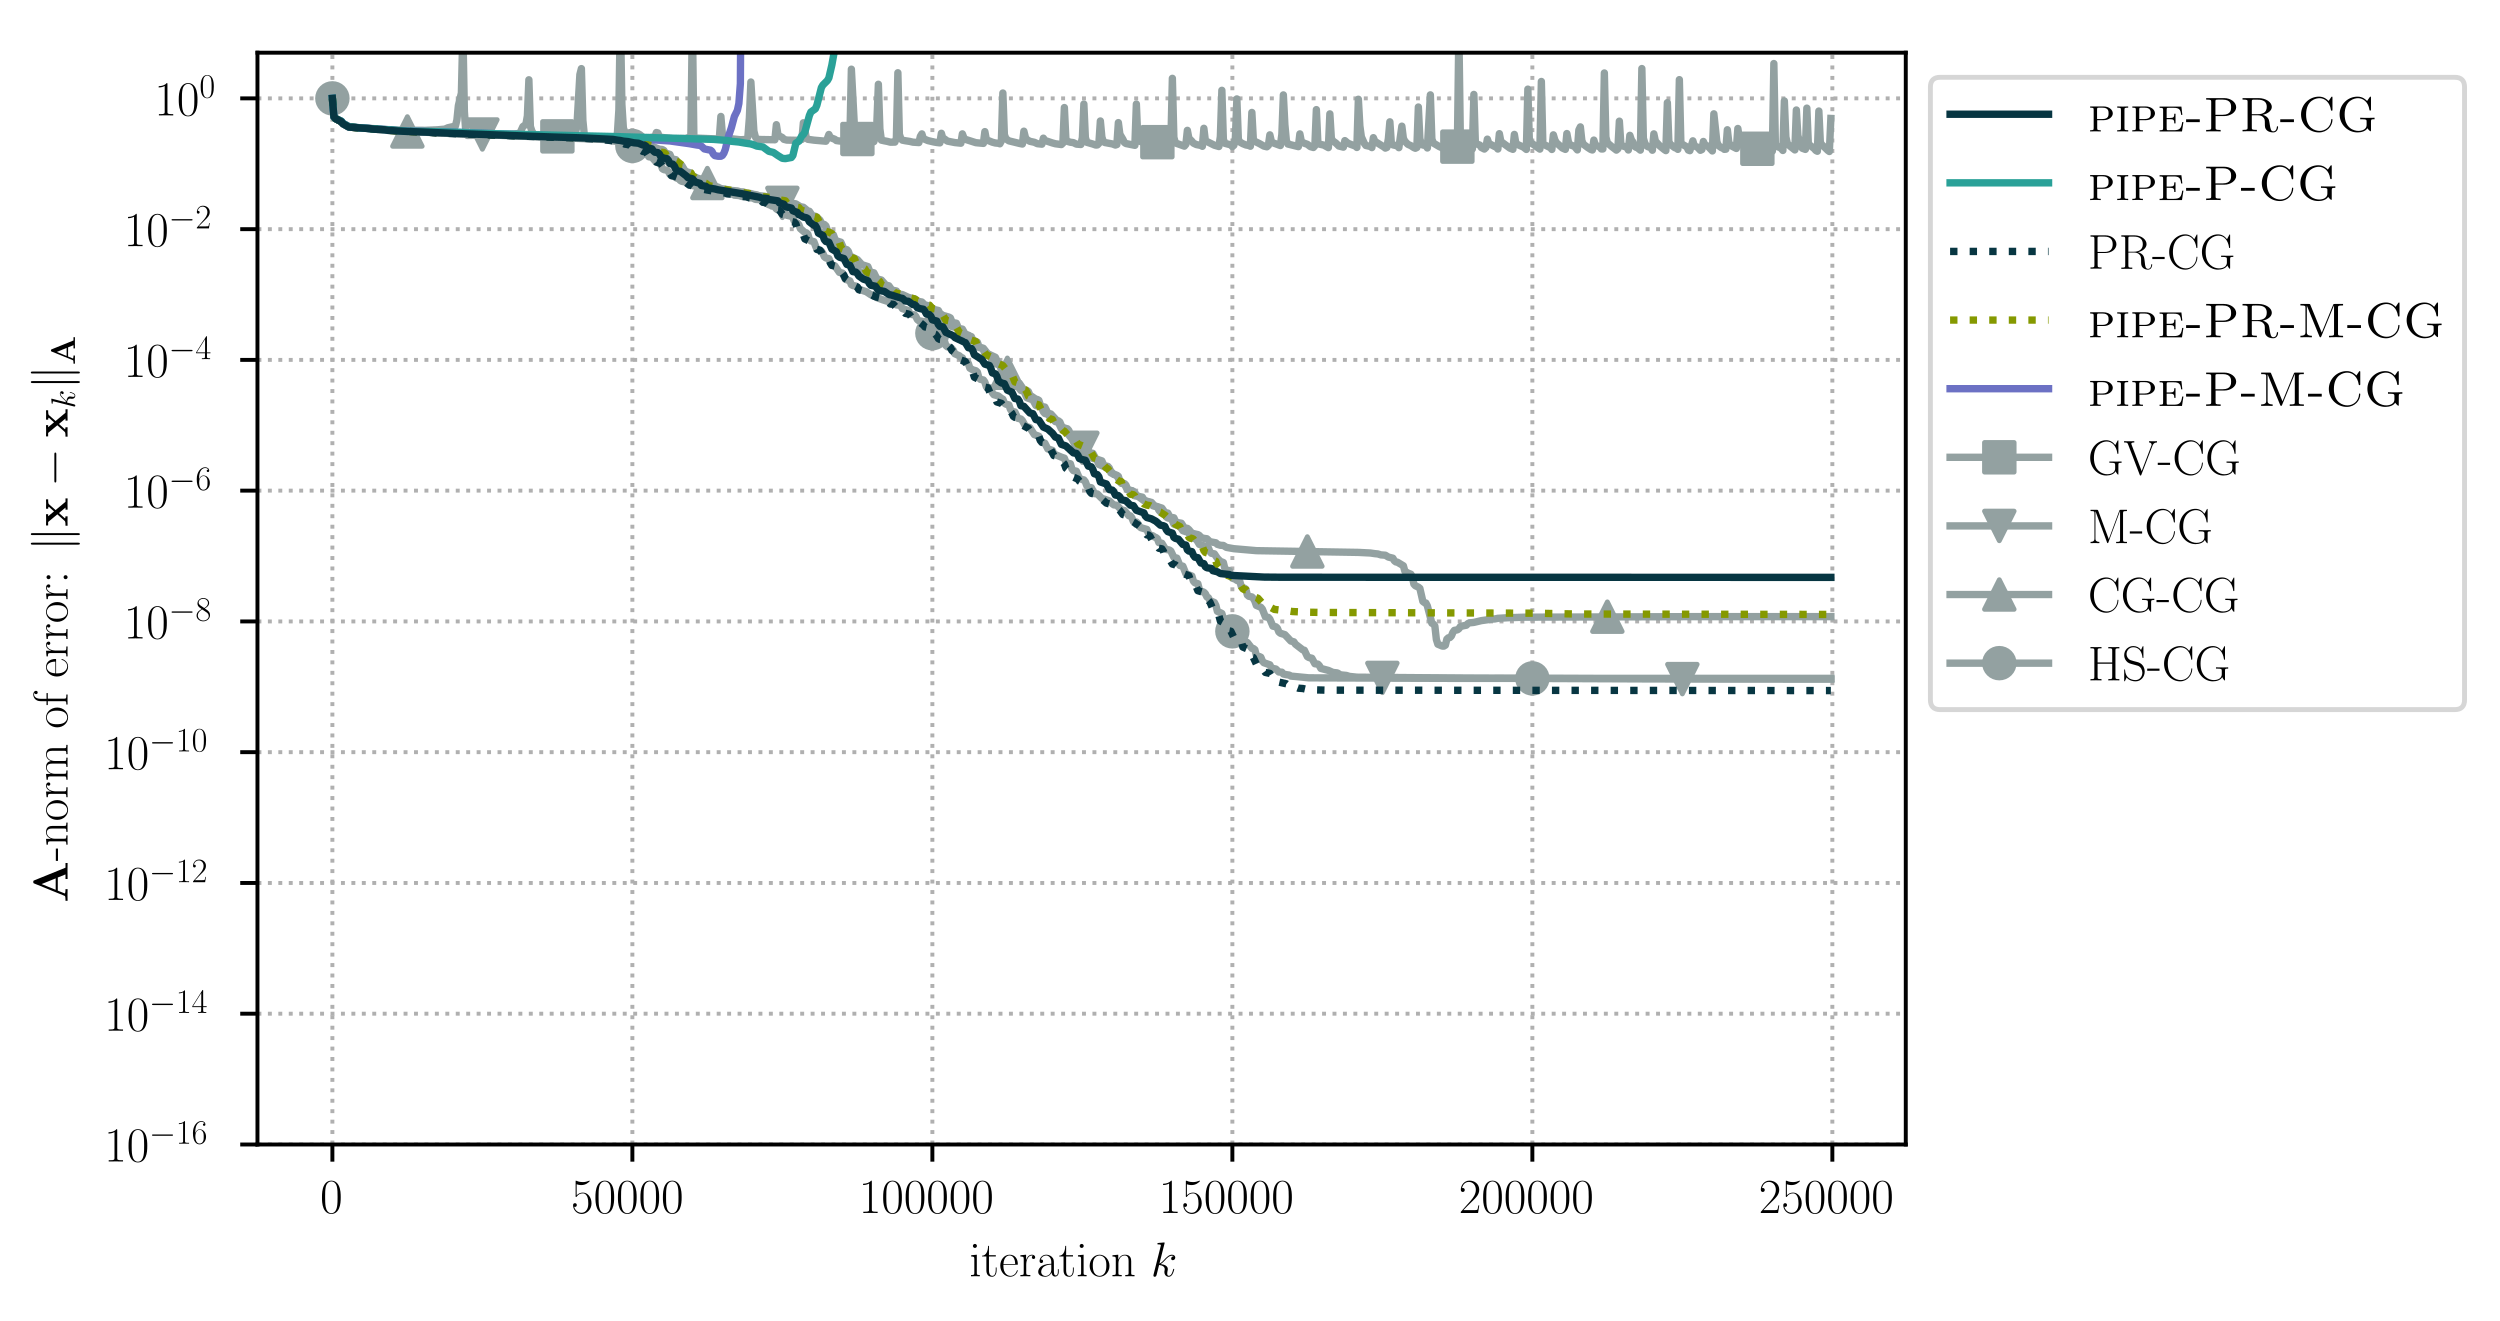 <?xml version="1.0" encoding="utf-8" standalone="no"?>
<!DOCTYPE svg PUBLIC "-//W3C//DTD SVG 1.1//EN"
  "http://www.w3.org/Graphics/SVG/1.1/DTD/svg11.dtd">
<!-- Created with matplotlib (https://matplotlib.org/) -->
<svg height="268.371pt" version="1.1" viewBox="0 0 507.791 268.371" width="507.791pt" xmlns="http://www.w3.org/2000/svg" xmlns:xlink="http://www.w3.org/1999/xlink">
 <defs>
  <style type="text/css">
*{stroke-linecap:butt;stroke-linejoin:round;}
  </style>
 </defs>
 <g id="figure_1">
  <g id="patch_1">
   <path d="M -0 268.371 
L 507.791 268.371 
L 507.791 0 
L -0 0 
z
" style="fill:#ffffff;"/>
  </g>
  <g id="axes_1">
   <g id="patch_2">
    <path d="M 52.294 232.46 
L 387.094 232.46 
L 387.094 10.7 
L 52.294 10.7 
z
" style="fill:#ffffff;"/>
   </g>
   <g id="matplotlib.axis_1">
    <g id="xtick_1">
     <g id="line2d_1">
      <path clip-path="url(#pc30a5b3780)" d="M 67.513 232.46 
L 67.513 10.7 
" style="fill:none;stroke:#b0b0b0;stroke-dasharray:0.8,1.32;stroke-dashoffset:0;stroke-width:0.8;"/>
     </g>
     <g id="line2d_2">
      <defs>
       <path d="M 0 0 
L 0 3.5 
" id="mdbd46831dd" style="stroke:#000000;stroke-width:0.8;"/>
      </defs>
      <g>
       <use style="stroke:#000000;stroke-width:0.8;" x="67.513" xlink:href="#mdbd46831dd" y="232.46"/>
      </g>
     </g>
     <g id="text_1">
      <!-- $0$ -->
      <defs>
       <path d="M 42 31.844 
C 42 37.969 41.906 48.422 37.703 56.453 
C 34 63.484 28.094 66 22.906 66 
C 18.094 66 12 63.781 8.203 56.562 
C 4.203 49.016 3.797 39.672 3.797 31.844 
C 3.797 26.109 3.906 17.375 7 9.734 
C 11.297 -0.609 19 -2 22.906 -2 
C 27.5 -2 34.5 -0.109 38.594 9.438 
C 41.594 16.375 42 24.5 42 31.844 
z
M 22.906 -0.406 
C 16.5 -0.406 12.703 5.125 11.297 12.75 
C 10.203 18.688 10.203 27.328 10.203 32.953 
C 10.203 40.688 10.203 47.109 11.5 53.234 
C 13.406 61.781 19 64.391 22.906 64.391 
C 27 64.391 32.297 61.672 34.203 53.438 
C 35.5 47.719 35.594 40.984 35.594 32.953 
C 35.594 26.422 35.594 18.375 34.406 12.453 
C 32.297 1.5 26.406 -0.406 22.906 -0.406 
z
" id="CMR17-48"/>
      </defs>
      <g transform="translate(65.022 246.378)scale(0.1 -0.1)">
       <use transform="scale(0.996)" xlink:href="#CMR17-48"/>
      </g>
     </g>
    </g>
    <g id="xtick_2">
     <g id="line2d_3">
      <path clip-path="url(#pc30a5b3780)" d="M 128.446 232.46 
L 128.446 10.7 
" style="fill:none;stroke:#b0b0b0;stroke-dasharray:0.8,1.32;stroke-dashoffset:0;stroke-width:0.8;"/>
     </g>
     <g id="line2d_4">
      <g>
       <use style="stroke:#000000;stroke-width:0.8;" x="128.446" xlink:href="#mdbd46831dd" y="232.46"/>
      </g>
     </g>
     <g id="text_2">
      <!-- $50000$ -->
      <defs>
       <path d="M 11.406 58.594 
C 12.406 58.188 16.5 56.891 20.703 56.891 
C 30 56.891 35.094 61.891 38 64.688 
C 38 65.484 38 66 37.406 66 
C 37.297 66 37.094 66 36.297 65.594 
C 32.797 64.094 28.703 63 23.703 63 
C 20.703 63 16.203 63.359 11.297 65.484 
C 10.203 66 10 66 9.906 66 
C 9.406 66 9.297 65.891 9.297 63.906 
L 9.297 34.859 
C 9.297 33.016 9.297 32.5 10.297 32.5 
C 10.797 32.5 11 32.703 11.5 33.422 
C 14.703 38.047 19.094 40 24.094 40 
C 27.594 40 35.094 37.734 35.094 20.203 
C 35.094 16.984 35.094 11.188 32.094 6.594 
C 29.594 2.484 25.703 0.391 21.406 0.391 
C 14.797 0.391 8.094 4.984 6.297 12.688 
C 6.703 12.594 7.5 12.391 7.906 12.391 
C 9.203 12.391 11.703 13.094 11.703 16.188 
C 11.703 18.891 9.797 20 7.906 20 
C 5.594 20 4.094 18.594 4.094 15.797 
C 4.094 7.094 11 -2 21.594 -2 
C 31.906 -2 41.703 6.891 41.703 19.797 
C 41.703 32.094 33.906 41.594 24.203 41.594 
C 19.094 41.594 14.797 39.688 11.406 36 
z
" id="CMR17-53"/>
      </defs>
      <g transform="translate(115.993 246.378)scale(0.1 -0.1)">
       <use transform="scale(0.996)" xlink:href="#CMR17-53"/>
       <use transform="translate(45.69 0)scale(0.996)" xlink:href="#CMR17-48"/>
       <use transform="translate(91.381 0)scale(0.996)" xlink:href="#CMR17-48"/>
       <use transform="translate(137.071 0)scale(0.996)" xlink:href="#CMR17-48"/>
       <use transform="translate(182.762 0)scale(0.996)" xlink:href="#CMR17-48"/>
      </g>
     </g>
    </g>
    <g id="xtick_3">
     <g id="line2d_5">
      <path clip-path="url(#pc30a5b3780)" d="M 189.38 232.46 
L 189.38 10.7 
" style="fill:none;stroke:#b0b0b0;stroke-dasharray:0.8,1.32;stroke-dashoffset:0;stroke-width:0.8;"/>
     </g>
     <g id="line2d_6">
      <g>
       <use style="stroke:#000000;stroke-width:0.8;" x="189.38" xlink:href="#mdbd46831dd" y="232.46"/>
      </g>
     </g>
     <g id="text_3">
      <!-- $100000$ -->
      <defs>
       <path d="M 26.594 63.797 
C 26.594 65.891 26.5 66 25.094 66 
C 21.203 61.359 15.297 59.891 9.703 59.688 
C 9.406 59.688 8.906 59.688 8.797 59.5 
C 8.703 59.297 8.703 59.094 8.703 57 
C 11.797 57 17 57.594 21 59.984 
L 21 7.297 
C 21 3.797 20.797 2.594 12.203 2.594 
L 9.203 2.594 
L 9.203 0 
C 14 0.094 19 0.188 23.797 0.188 
C 28.594 0.188 33.594 0.094 38.406 0 
L 38.406 2.594 
L 35.406 2.594 
C 26.797 2.594 26.594 3.688 26.594 7.297 
z
" id="CMR17-49"/>
      </defs>
      <g transform="translate(174.436 246.378)scale(0.1 -0.1)">
       <use transform="scale(0.996)" xlink:href="#CMR17-49"/>
       <use transform="translate(45.69 0)scale(0.996)" xlink:href="#CMR17-48"/>
       <use transform="translate(91.381 0)scale(0.996)" xlink:href="#CMR17-48"/>
       <use transform="translate(137.071 0)scale(0.996)" xlink:href="#CMR17-48"/>
       <use transform="translate(182.762 0)scale(0.996)" xlink:href="#CMR17-48"/>
       <use transform="translate(228.452 0)scale(0.996)" xlink:href="#CMR17-48"/>
      </g>
     </g>
    </g>
    <g id="xtick_4">
     <g id="line2d_7">
      <path clip-path="url(#pc30a5b3780)" d="M 250.314 232.46 
L 250.314 10.7 
" style="fill:none;stroke:#b0b0b0;stroke-dasharray:0.8,1.32;stroke-dashoffset:0;stroke-width:0.8;"/>
     </g>
     <g id="line2d_8">
      <g>
       <use style="stroke:#000000;stroke-width:0.8;" x="250.314" xlink:href="#mdbd46831dd" y="232.46"/>
      </g>
     </g>
     <g id="text_4">
      <!-- $150000$ -->
      <g transform="translate(235.37 246.378)scale(0.1 -0.1)">
       <use transform="scale(0.996)" xlink:href="#CMR17-49"/>
       <use transform="translate(45.69 0)scale(0.996)" xlink:href="#CMR17-53"/>
       <use transform="translate(91.381 0)scale(0.996)" xlink:href="#CMR17-48"/>
       <use transform="translate(137.071 0)scale(0.996)" xlink:href="#CMR17-48"/>
       <use transform="translate(182.762 0)scale(0.996)" xlink:href="#CMR17-48"/>
       <use transform="translate(228.452 0)scale(0.996)" xlink:href="#CMR17-48"/>
      </g>
     </g>
    </g>
    <g id="xtick_5">
     <g id="line2d_9">
      <path clip-path="url(#pc30a5b3780)" d="M 311.247 232.46 
L 311.247 10.7 
" style="fill:none;stroke:#b0b0b0;stroke-dasharray:0.8,1.32;stroke-dashoffset:0;stroke-width:0.8;"/>
     </g>
     <g id="line2d_10">
      <g>
       <use style="stroke:#000000;stroke-width:0.8;" x="311.247" xlink:href="#mdbd46831dd" y="232.46"/>
      </g>
     </g>
     <g id="text_5">
      <!-- $200000$ -->
      <defs>
       <path d="M 41.703 15.469 
L 39.906 15.469 
C 38.906 8.391 38.094 7.188 37.703 6.594 
C 37.203 5.797 30 5.797 28.594 5.797 
L 9.406 5.797 
C 13 9.688 20 16.766 28.5 24.938 
C 34.594 30.719 41.703 37.5 41.703 47.391 
C 41.703 59.188 32.297 66 21.797 66 
C 10.797 66 4.094 56.297 4.094 47.297 
C 4.094 43.391 7 42.891 8.203 42.891 
C 9.203 42.891 12.203 43.484 12.203 46.984 
C 12.203 50.094 9.594 51 8.203 51 
C 7.594 51 7 50.891 6.594 50.688 
C 8.5 59.188 14.297 63.391 20.406 63.391 
C 29.094 63.391 34.797 56.5 34.797 47.391 
C 34.797 38.703 29.703 31.219 24 24.734 
L 4.094 2.297 
L 4.094 0 
L 39.297 0 
z
" id="CMR17-50"/>
      </defs>
      <g transform="translate(296.303 246.378)scale(0.1 -0.1)">
       <use transform="scale(0.996)" xlink:href="#CMR17-50"/>
       <use transform="translate(45.69 0)scale(0.996)" xlink:href="#CMR17-48"/>
       <use transform="translate(91.381 0)scale(0.996)" xlink:href="#CMR17-48"/>
       <use transform="translate(137.071 0)scale(0.996)" xlink:href="#CMR17-48"/>
       <use transform="translate(182.762 0)scale(0.996)" xlink:href="#CMR17-48"/>
       <use transform="translate(228.452 0)scale(0.996)" xlink:href="#CMR17-48"/>
      </g>
     </g>
    </g>
    <g id="xtick_6">
     <g id="line2d_11">
      <path clip-path="url(#pc30a5b3780)" d="M 372.181 232.46 
L 372.181 10.7 
" style="fill:none;stroke:#b0b0b0;stroke-dasharray:0.8,1.32;stroke-dashoffset:0;stroke-width:0.8;"/>
     </g>
     <g id="line2d_12">
      <g>
       <use style="stroke:#000000;stroke-width:0.8;" x="372.181" xlink:href="#mdbd46831dd" y="232.46"/>
      </g>
     </g>
     <g id="text_6">
      <!-- $250000$ -->
      <g transform="translate(357.237 246.378)scale(0.1 -0.1)">
       <use transform="scale(0.996)" xlink:href="#CMR17-50"/>
       <use transform="translate(45.69 0)scale(0.996)" xlink:href="#CMR17-53"/>
       <use transform="translate(91.381 0)scale(0.996)" xlink:href="#CMR17-48"/>
       <use transform="translate(137.071 0)scale(0.996)" xlink:href="#CMR17-48"/>
       <use transform="translate(182.762 0)scale(0.996)" xlink:href="#CMR17-48"/>
       <use transform="translate(228.452 0)scale(0.996)" xlink:href="#CMR17-48"/>
      </g>
     </g>
    </g>
    <g id="text_7">
     <!-- iteration $k$ -->
     <defs>
      <path d="M 15.5 61.891 
C 15.5 64.094 13.703 66 11.406 66 
C 9.203 66 7.297 64.188 7.297 61.891 
C 7.297 59.688 9.094 57.797 11.406 57.797 
C 13.594 57.797 15.5 59.594 15.5 61.891 
z
M 3.797 42.891 
L 3.797 40.297 
C 9.406 40.297 10.203 39.688 10.203 34.859 
L 10.203 6.922 
C 10.203 3.094 9.797 2.594 3.406 2.594 
L 3.406 0 
C 5.797 0.188 10.094 0.188 12.594 0.188 
C 15 0.188 19.094 0.188 21.406 0 
L 21.406 2.594 
C 15.5 2.594 15.297 3.203 15.297 6.812 
L 15.297 44 
z
" id="CMR17-105"/>
      <path d="M 15.094 40.391 
L 29.094 40.391 
L 29.094 43 
L 15.094 43 
L 15.094 62 
L 13.297 62 
C 13.094 51.438 9.594 42.188 1.094 41.984 
L 1.094 40.391 
L 9.797 40.391 
L 9.797 12.156 
C 9.797 10.234 9.797 -1 21.406 -1 
C 27.297 -1 30.703 4.812 30.703 12.25 
L 30.703 17.984 
L 28.906 17.984 
L 28.906 12.344 
C 28.906 5.422 26.203 0.797 22 0.797 
C 19.094 0.797 15.094 2.797 15.094 11.953 
z
" id="CMR17-116"/>
      <path d="M 38.094 23.484 
C 38.5 23.891 38.5 24.094 38.5 25.094 
C 38.5 35.172 33.094 44 21.703 44 
C 11.094 44 2.703 33.984 2.703 21.781 
C 2.703 8.656 12.203 -1 22.797 -1 
C 34 -1 38.406 9.672 38.406 11.797 
C 38.406 12.5 37.797 12.5 37.594 12.5 
C 36.906 12.5 36.797 12.297 36.406 11.078 
C 34.203 4.219 28.703 0.797 23.5 0.797 
C 19.203 0.797 14.906 3.219 12.203 7.656 
C 9.094 12.797 9.094 18.75 9.094 23.484 
z
M 9.203 25 
C 9.906 39.234 17.594 42.391 21.594 42.391 
C 28.406 42.391 33 36.062 33.094 25 
z
" id="CMR17-101"/>
      <path d="M 15 23.703 
C 15 33.344 19.094 42.391 26.594 42.391 
C 27.297 42.391 28 42.297 28.703 41.984 
C 28.703 41.984 26.5 41.281 26.5 38.672 
C 26.5 36.266 28.406 35.266 29.906 35.266 
C 31.094 35.266 33.297 35.969 33.297 38.781 
C 33.297 41.984 30.094 44 26.703 44 
C 19.094 44 15.797 36.562 14.797 33.047 
L 14.703 33.047 
L 14.703 44 
L 3.094 42.891 
L 3.094 40.281 
C 9 40.281 9.906 39.688 9.906 34.859 
L 9.906 6.922 
C 9.906 3.094 9.5 2.594 3.094 2.594 
L 3.094 0 
C 5.5 0.188 10.094 0.188 12.703 0.188 
C 15.594 0.188 20.703 0.188 23.406 0 
L 23.406 2.594 
C 16.203 2.594 15 2.594 15 7.109 
z
" id="CMR17-114"/>
      <path d="M 36 25.875 
C 36 32 36 35.547 31.797 39.594 
C 28.094 42.984 23.797 44 20.406 44 
C 12.5 44 6.797 37.625 6.797 30.891 
C 6.797 27.188 9.797 27 10.406 27 
C 11.703 27 14 27.797 14 30.594 
C 14 33.094 12.094 34.188 10.406 34.188 
C 10 34.188 9.5 34.094 9.203 34 
C 11.297 40.531 16.703 42.391 20.203 42.391 
C 25.203 42.391 30.703 37.828 30.703 29.297 
L 30.703 25.5 
C 24.797 25.297 17.703 24.5 12.094 21.453 
C 5.797 17.922 4 12.844 4 9 
C 4 1.203 13 -1 18.297 -1 
C 23.797 -1 28.906 2.109 31.094 7.891 
C 31.297 3.422 34.094 -0.609 38.5 -0.609 
C 40.594 -0.609 45.906 0.797 45.906 8.797 
L 45.906 14.469 
L 44.094 14.469 
L 44.094 8.703 
C 44.094 2.516 41.406 1.703 40.094 1.703 
C 36 1.703 36 6.969 36 11.438 
z
M 30.703 13.859 
C 30.703 5.047 24.5 0.594 19 0.594 
C 14 0.594 10.094 4.344 10.094 9 
C 10.094 12.047 11.406 17.406 17.203 20.656 
C 22 23.391 27.5 23.797 30.703 24 
z
" id="CMR17-97"/>
      <path d="M 43.094 21.188 
C 43.094 34 33.797 44 22.906 44 
C 12 44 2.703 34 2.703 21.188 
C 2.703 8.594 12 -1 22.906 -1 
C 33.797 -1 43.094 8.594 43.094 21.188 
z
M 22.906 0.797 
C 18.203 0.797 14.203 3.594 11.906 7.5 
C 9.406 12 9.094 17.594 9.094 22 
C 9.094 26.188 9.297 31.391 11.906 35.891 
C 13.906 39.188 17.797 42.391 22.906 42.391 
C 27.406 42.391 31.203 39.891 33.594 36.391 
C 36.703 31.688 36.703 25.094 36.703 22 
C 36.703 18.094 36.5 12.094 33.797 7.297 
C 31 2.688 26.703 0.797 22.906 0.797 
z
" id="CMR17-111"/>
      <path d="M 41.5 30.531 
C 41.5 35.656 40.5 44 28.703 44 
C 20.797 44 16.703 37.875 15.203 33.844 
L 15.094 33.844 
L 15.094 44 
L 3.297 42.891 
L 3.297 40.281 
C 9.203 40.281 10.094 39.688 10.094 34.859 
L 10.094 6.922 
C 10.094 3.094 9.703 2.594 3.297 2.594 
L 3.297 0 
C 5.703 0.188 10.094 0.188 12.703 0.188 
C 15.297 0.188 19.797 0.188 22.203 0 
L 22.203 2.594 
C 15.797 2.594 15.406 3 15.406 6.922 
L 15.406 26.219 
C 15.406 35.453 21 42.391 28 42.391 
C 35.406 42.391 36.203 35.766 36.203 30.938 
L 36.203 6.922 
C 36.203 3.094 35.797 2.594 29.406 2.594 
L 29.406 0 
C 31.797 0.188 36.203 0.188 38.797 0.188 
C 41.406 0.188 45.906 0.188 48.297 0 
L 48.297 2.594 
C 41.906 2.594 41.5 3 41.5 6.922 
z
" id="CMR17-110"/>
      <path d="M 28.094 66.484 
C 28.203 66.891 28.406 67.484 28.406 67.984 
C 28.406 69 27.406 69 27.203 69 
C 27.094 69 23.5 68.688 21.703 68.484 
C 20 68.391 18.5 68.188 16.703 68.094 
C 14.297 67.891 13.594 67.797 13.594 65.984 
C 13.594 64.984 14.594 64.984 15.594 64.984 
C 20.703 64.984 20.703 64.109 20.703 63.125 
C 20.703 62.719 20.703 62.531 20.203 60.75 
L 5.906 3.906 
C 5.5 2.391 5.5 2.203 5.5 1.594 
C 5.5 -0.609 7.203 -1 8.203 -1 
C 11 -1 11.594 1.188 12.406 4.297 
L 17.094 23.062 
C 24.297 22.266 28.594 19.25 28.594 14.438 
C 28.594 13.828 28.594 13.438 28.297 11.922 
C 27.906 10.422 27.906 9.219 27.906 8.719 
C 27.906 2.891 31.703 -1 36.797 -1 
C 41.406 -1 43.797 3.203 44.594 4.609 
C 46.703 8.312 48 13.938 48 14.328 
C 48 14.828 47.594 15.234 47 15.234 
C 46.094 15.234 46 14.828 45.594 13.234 
C 44.203 8.016 42.094 1 37 1 
C 35 1 33.703 2 33.703 5.812 
C 33.703 7.719 34.094 9.922 34.5 11.422 
C 34.906 13.234 34.906 13.328 34.906 14.531 
C 34.906 20.453 29.594 23.766 20.406 24.969 
C 24 27.172 27.594 31.078 29 32.594 
C 34.703 38.984 38.594 41.984 43.203 41.984 
C 45.5 41.984 46.094 41.484 46.797 41 
C 43.094 40.594 41.703 37.984 41.703 35.984 
C 41.703 33.594 43.594 32.797 45 32.797 
C 47.703 32.797 50.094 35.094 50.094 38.297 
C 50.094 41.156 47.797 44 43.297 44 
C 37.797 44 33.297 40.297 26.203 32.297 
C 25.203 31.078 21.5 27.281 17.797 25.875 
z
" id="CMMI12-107"/>
     </defs>
     <g transform="translate(196.885 259.234)scale(0.1 -0.1)">
      <use transform="scale(0.996)" xlink:href="#CMR17-105"/>
      <use transform="translate(24.871 0)scale(0.996)" xlink:href="#CMR17-116"/>
      <use transform="translate(60.152 0)scale(0.996)" xlink:href="#CMR17-101"/>
      <use transform="translate(100.637 0)scale(0.996)" xlink:href="#CMR17-114"/>
      <use transform="translate(135.918 0)scale(0.996)" xlink:href="#CMR17-97"/>
      <use transform="translate(181.609 0)scale(0.996)" xlink:href="#CMR17-116"/>
      <use transform="translate(216.889 0)scale(0.996)" xlink:href="#CMR17-105"/>
      <use transform="translate(241.761 0)scale(0.996)" xlink:href="#CMR17-111"/>
      <use transform="translate(287.451 0)scale(0.996)" xlink:href="#CMR17-110"/>
      <use transform="translate(368.422 0)scale(0.996)" xlink:href="#CMMI12-107"/>
     </g>
    </g>
   </g>
   <g id="matplotlib.axis_2">
    <g id="ytick_1">
     <g id="line2d_13">
      <path clip-path="url(#pc30a5b3780)" d="M 52.294 232.46 
L 387.094 232.46 
" style="fill:none;stroke:#b0b0b0;stroke-dasharray:0.8,1.32;stroke-dashoffset:0;stroke-width:0.8;"/>
     </g>
     <g id="line2d_14">
      <defs>
       <path d="M 0 0 
L -3.5 0 
" id="m724a848786" style="stroke:#000000;stroke-width:0.8;"/>
      </defs>
      <g>
       <use style="stroke:#000000;stroke-width:0.8;" x="52.294" xlink:href="#m724a848786" y="232.46"/>
      </g>
     </g>
     <g id="text_8">
      <!-- $10^{-16}$ -->
      <defs>
       <path d="M 65.906 23 
C 67.594 23 69.406 23 69.406 25 
C 69.406 27 67.594 27 65.906 27 
L 11.797 27 
C 10.094 27 8.297 27 8.297 25 
C 8.297 23 10.094 23 11.797 23 
z
" id="CMSY10-0"/>
       <path d="M 10.594 34.344 
C 10.594 58 21.797 63.688 28.297 63.688 
C 30.406 63.688 35.5 63.266 37.5 59.094 
C 35.906 59.094 32.906 59.094 32.906 55.594 
C 32.906 52.891 35.094 52 36.5 52 
C 37.406 52 40.094 52.391 40.094 55.797 
C 40.094 62.297 35.094 66 28.203 66 
C 16.297 66 3.797 53.297 3.797 31.422 
C 3.797 4.016 15.094 -2 23.094 -2 
C 32.797 -2 42 6.734 42 20.234 
C 42 32.828 33.906 42 23.703 42 
C 17.594 42 13.094 37.969 10.594 30.922 
z
M 23.094 0.391 
C 10.797 0.391 10.797 18.938 10.797 22.656 
C 10.797 29.906 14.203 40.391 23.5 40.391 
C 25.203 40.391 30.094 40.391 33.406 33.438 
C 35.203 29.516 35.203 25.375 35.203 20.344 
C 35.203 14.906 35.203 10.875 33.094 6.844 
C 30.906 2.703 27.703 0.391 23.094 0.391 
z
" id="CMR17-54"/>
      </defs>
      <g transform="translate(21.163 235.919)scale(0.1 -0.1)">
       <use transform="scale(0.996)" xlink:href="#CMR17-49"/>
       <use transform="translate(45.69 0)scale(0.996)" xlink:href="#CMR17-48"/>
       <use transform="translate(91.381 36.154)scale(0.697)" xlink:href="#CMSY10-0"/>
       <use transform="translate(145.622 36.154)scale(0.697)" xlink:href="#CMR17-49"/>
       <use transform="translate(177.605 36.154)scale(0.697)" xlink:href="#CMR17-54"/>
      </g>
     </g>
    </g>
    <g id="ytick_2">
     <g id="line2d_15">
      <path clip-path="url(#pc30a5b3780)" d="M 52.294 205.9 
L 387.094 205.9 
" style="fill:none;stroke:#b0b0b0;stroke-dasharray:0.8,1.32;stroke-dashoffset:0;stroke-width:0.8;"/>
     </g>
     <g id="line2d_16">
      <g>
       <use style="stroke:#000000;stroke-width:0.8;" x="52.294" xlink:href="#m724a848786" y="205.9"/>
      </g>
     </g>
     <g id="text_9">
      <!-- $10^{-14}$ -->
      <defs>
       <path d="M 33.594 64.797 
C 33.594 66.891 33.5 67 31.703 67 
L 2 19.594 
L 2 17 
L 27.797 17 
L 27.797 7.188 
C 27.797 3.594 27.594 2.594 20.594 2.594 
L 18.703 2.594 
L 18.703 0 
C 21.906 0.188 27.297 0.188 30.703 0.188 
C 34.094 0.188 39.5 0.188 42.703 0 
L 42.703 2.594 
L 40.797 2.594 
C 33.797 2.594 33.594 3.594 33.594 7.188 
L 33.594 17 
L 43.797 17 
L 43.797 19.594 
L 33.594 19.594 
z
M 28.094 58.172 
L 28.094 19.594 
L 4 19.594 
z
" id="CMR17-52"/>
      </defs>
      <g transform="translate(21.163 209.36)scale(0.1 -0.1)">
       <use transform="scale(0.996)" xlink:href="#CMR17-49"/>
       <use transform="translate(45.69 0)scale(0.996)" xlink:href="#CMR17-48"/>
       <use transform="translate(91.381 36.154)scale(0.697)" xlink:href="#CMSY10-0"/>
       <use transform="translate(145.622 36.154)scale(0.697)" xlink:href="#CMR17-49"/>
       <use transform="translate(177.605 36.154)scale(0.697)" xlink:href="#CMR17-52"/>
      </g>
     </g>
    </g>
    <g id="ytick_3">
     <g id="line2d_17">
      <path clip-path="url(#pc30a5b3780)" d="M 52.294 179.341 
L 387.094 179.341 
" style="fill:none;stroke:#b0b0b0;stroke-dasharray:0.8,1.32;stroke-dashoffset:0;stroke-width:0.8;"/>
     </g>
     <g id="line2d_18">
      <g>
       <use style="stroke:#000000;stroke-width:0.8;" x="52.294" xlink:href="#m724a848786" y="179.341"/>
      </g>
     </g>
     <g id="text_10">
      <!-- $10^{-12}$ -->
      <g transform="translate(21.163 182.8)scale(0.1 -0.1)">
       <use transform="scale(0.996)" xlink:href="#CMR17-49"/>
       <use transform="translate(45.69 0)scale(0.996)" xlink:href="#CMR17-48"/>
       <use transform="translate(91.381 36.154)scale(0.697)" xlink:href="#CMSY10-0"/>
       <use transform="translate(145.622 36.154)scale(0.697)" xlink:href="#CMR17-49"/>
       <use transform="translate(177.605 36.154)scale(0.697)" xlink:href="#CMR17-50"/>
      </g>
     </g>
    </g>
    <g id="ytick_4">
     <g id="line2d_19">
      <path clip-path="url(#pc30a5b3780)" d="M 52.294 152.781 
L 387.094 152.781 
" style="fill:none;stroke:#b0b0b0;stroke-dasharray:0.8,1.32;stroke-dashoffset:0;stroke-width:0.8;"/>
     </g>
     <g id="line2d_20">
      <g>
       <use style="stroke:#000000;stroke-width:0.8;" x="52.294" xlink:href="#m724a848786" y="152.781"/>
      </g>
     </g>
     <g id="text_11">
      <!-- $10^{-10}$ -->
      <g transform="translate(21.163 156.24)scale(0.1 -0.1)">
       <use transform="scale(0.996)" xlink:href="#CMR17-49"/>
       <use transform="translate(45.69 0)scale(0.996)" xlink:href="#CMR17-48"/>
       <use transform="translate(91.381 36.154)scale(0.697)" xlink:href="#CMSY10-0"/>
       <use transform="translate(145.622 36.154)scale(0.697)" xlink:href="#CMR17-49"/>
       <use transform="translate(177.605 36.154)scale(0.697)" xlink:href="#CMR17-48"/>
      </g>
     </g>
    </g>
    <g id="ytick_5">
     <g id="line2d_21">
      <path clip-path="url(#pc30a5b3780)" d="M 52.294 126.221 
L 387.094 126.221 
" style="fill:none;stroke:#b0b0b0;stroke-dasharray:0.8,1.32;stroke-dashoffset:0;stroke-width:0.8;"/>
     </g>
     <g id="line2d_22">
      <g>
       <use style="stroke:#000000;stroke-width:0.8;" x="52.294" xlink:href="#m724a848786" y="126.221"/>
      </g>
     </g>
     <g id="text_12">
      <!-- $10^{-8}$ -->
      <defs>
       <path d="M 27.203 35.766 
C 33.5 38.969 39.906 43.797 39.906 51.531 
C 39.906 60.688 31.094 66 23 66 
C 13.906 66 5.906 59.375 5.906 50.234 
C 5.906 47.719 6.5 43.391 10.406 39.578 
C 11.406 38.578 15.594 35.562 18.297 33.656 
C 13.797 31.344 3.297 25.812 3.297 14.766 
C 3.297 4.406 13.094 -2 22.797 -2 
C 33.5 -2 42.5 5.719 42.5 15.969 
C 42.5 25.109 36.406 29.328 32.406 32.047 
z
M 14.094 44.609 
C 13.297 45.109 9.297 48.219 9.297 52.938 
C 9.297 59.078 15.594 63.688 22.797 63.688 
C 30.703 63.688 36.5 58.062 36.5 51.531 
C 36.5 42.188 26.094 36.859 25.594 36.859 
C 25.5 36.859 25.406 36.859 24.594 37.469 
z
M 32.5 24 
C 34 22.906 38.797 19.578 38.797 13.453 
C 38.797 6.016 31.406 0.391 23 0.391 
C 13.906 0.391 7 6.922 7 14.859 
C 7 22.797 13.094 29.438 20 32.547 
z
" id="CMR17-56"/>
      </defs>
      <g transform="translate(25.134 129.68)scale(0.1 -0.1)">
       <use transform="scale(0.996)" xlink:href="#CMR17-49"/>
       <use transform="translate(45.69 0)scale(0.996)" xlink:href="#CMR17-48"/>
       <use transform="translate(91.381 36.154)scale(0.697)" xlink:href="#CMSY10-0"/>
       <use transform="translate(145.622 36.154)scale(0.697)" xlink:href="#CMR17-56"/>
      </g>
     </g>
    </g>
    <g id="ytick_6">
     <g id="line2d_23">
      <path clip-path="url(#pc30a5b3780)" d="M 52.294 99.661 
L 387.094 99.661 
" style="fill:none;stroke:#b0b0b0;stroke-dasharray:0.8,1.32;stroke-dashoffset:0;stroke-width:0.8;"/>
     </g>
     <g id="line2d_24">
      <g>
       <use style="stroke:#000000;stroke-width:0.8;" x="52.294" xlink:href="#m724a848786" y="99.661"/>
      </g>
     </g>
     <g id="text_13">
      <!-- $10^{-6}$ -->
      <g transform="translate(25.134 103.121)scale(0.1 -0.1)">
       <use transform="scale(0.996)" xlink:href="#CMR17-49"/>
       <use transform="translate(45.69 0)scale(0.996)" xlink:href="#CMR17-48"/>
       <use transform="translate(91.381 36.154)scale(0.697)" xlink:href="#CMSY10-0"/>
       <use transform="translate(145.622 36.154)scale(0.697)" xlink:href="#CMR17-54"/>
      </g>
     </g>
    </g>
    <g id="ytick_7">
     <g id="line2d_25">
      <path clip-path="url(#pc30a5b3780)" d="M 52.294 73.102 
L 387.094 73.102 
" style="fill:none;stroke:#b0b0b0;stroke-dasharray:0.8,1.32;stroke-dashoffset:0;stroke-width:0.8;"/>
     </g>
     <g id="line2d_26">
      <g>
       <use style="stroke:#000000;stroke-width:0.8;" x="52.294" xlink:href="#m724a848786" y="73.102"/>
      </g>
     </g>
     <g id="text_14">
      <!-- $10^{-4}$ -->
      <g transform="translate(25.134 76.561)scale(0.1 -0.1)">
       <use transform="scale(0.996)" xlink:href="#CMR17-49"/>
       <use transform="translate(45.69 0)scale(0.996)" xlink:href="#CMR17-48"/>
       <use transform="translate(91.381 36.154)scale(0.697)" xlink:href="#CMSY10-0"/>
       <use transform="translate(145.622 36.154)scale(0.697)" xlink:href="#CMR17-52"/>
      </g>
     </g>
    </g>
    <g id="ytick_8">
     <g id="line2d_27">
      <path clip-path="url(#pc30a5b3780)" d="M 52.294 46.542 
L 387.094 46.542 
" style="fill:none;stroke:#b0b0b0;stroke-dasharray:0.8,1.32;stroke-dashoffset:0;stroke-width:0.8;"/>
     </g>
     <g id="line2d_28">
      <g>
       <use style="stroke:#000000;stroke-width:0.8;" x="52.294" xlink:href="#m724a848786" y="46.542"/>
      </g>
     </g>
     <g id="text_15">
      <!-- $10^{-2}$ -->
      <g transform="translate(25.134 50.001)scale(0.1 -0.1)">
       <use transform="scale(0.996)" xlink:href="#CMR17-49"/>
       <use transform="translate(45.69 0)scale(0.996)" xlink:href="#CMR17-48"/>
       <use transform="translate(91.381 36.154)scale(0.697)" xlink:href="#CMSY10-0"/>
       <use transform="translate(145.622 36.154)scale(0.697)" xlink:href="#CMR17-50"/>
      </g>
     </g>
    </g>
    <g id="ytick_9">
     <g id="line2d_29">
      <path clip-path="url(#pc30a5b3780)" d="M 52.294 19.982 
L 387.094 19.982 
" style="fill:none;stroke:#b0b0b0;stroke-dasharray:0.8,1.32;stroke-dashoffset:0;stroke-width:0.8;"/>
     </g>
     <g id="line2d_30">
      <g>
       <use style="stroke:#000000;stroke-width:0.8;" x="52.294" xlink:href="#m724a848786" y="19.982"/>
      </g>
     </g>
     <g id="text_16">
      <!-- $10^{0}$ -->
      <g transform="translate(31.361 23.441)scale(0.1 -0.1)">
       <use transform="scale(0.996)" xlink:href="#CMR17-49"/>
       <use transform="translate(45.69 0)scale(0.996)" xlink:href="#CMR17-48"/>
       <use transform="translate(91.381 36.154)scale(0.697)" xlink:href="#CMR17-48"/>
      </g>
     </g>
    </g>
    <g id="text_17">
     <!-- $\mathbf{A}$-norm of error: $\| \mathbf{x}-\mathbf{x}_k \|_\mathbf{A}$ -->
     <defs>
      <path d="M 45.797 67.703 
C 45.094 69.5 44.906 70 42.5 70 
C 40 70 39.797 69.5 39.094 67.703 
L 14.297 6.703 
C 13.594 5.094 13.594 4.891 10.797 4.594 
C 8.297 4.297 7.906 4.297 5.703 4.297 
L 3.906 4.297 
L 3.906 0 
C 6.5 0.188 12.5 0.188 15.406 0.188 
C 18.094 0.188 25.406 0.188 27.703 0 
L 27.703 4.297 
C 25.5 4.297 21.703 4.297 18.906 5.406 
C 19.203 6.312 19.203 6.5 19.406 6.906 
L 24.703 20 
L 51.5 20 
L 57.797 4.297 
L 48.406 4.297 
L 48.406 0 
C 51.594 0.188 61.297 0.188 65.094 0.188 
C 68.297 0.188 78.5 0.188 81 0 
L 81 4.297 
L 71.5 4.297 
z
M 38.094 53.031 
L 49.703 24.297 
L 26.406 24.297 
z
" id="CMBX12-65"/>
      <path d="M 25.5 19.594 
L 25.5 24 
L 0.406 24 
L 0.406 19.594 
z
" id="CMR17-45"/>
      <path d="M 67.594 30.531 
C 67.594 35.562 66.703 44 54.797 44 
C 48 44 43.297 39.375 41.5 33.953 
L 41.406 33.953 
C 40.203 42.188 34.297 44 28.703 44 
C 20.797 44 16.703 37.875 15.203 33.844 
L 15.094 33.844 
L 15.094 44 
L 3.297 42.891 
L 3.297 40.281 
C 9.203 40.281 10.094 39.688 10.094 34.859 
L 10.094 6.922 
C 10.094 3.094 9.703 2.594 3.297 2.594 
L 3.297 0 
C 5.703 0.188 10.094 0.188 12.703 0.188 
C 15.297 0.188 19.797 0.188 22.203 0 
L 22.203 2.594 
C 15.797 2.594 15.406 3 15.406 6.922 
L 15.406 26.219 
C 15.406 35.453 21 42.391 28 42.391 
C 35.406 42.391 36.203 35.766 36.203 30.938 
L 36.203 6.922 
C 36.203 3.094 35.797 2.594 29.406 2.594 
L 29.406 0 
C 31.797 0.188 36.203 0.188 38.797 0.188 
C 41.406 0.188 45.906 0.188 48.297 0 
L 48.297 2.594 
C 41.906 2.594 41.5 3 41.5 6.922 
L 41.5 26.219 
C 41.5 35.453 47.094 42.391 54.094 42.391 
C 61.5 42.391 62.297 35.766 62.297 30.938 
L 62.297 6.922 
C 62.297 3.094 61.906 2.594 55.5 2.594 
L 55.5 0 
C 57.906 0.188 62.297 0.188 64.906 0.188 
C 67.5 0.188 72 0.188 74.406 0 
L 74.406 2.594 
C 68 2.594 67.594 3 67.594 6.922 
z
" id="CMR17-109"/>
      <path d="M 15.297 40.391 
L 26.703 40.391 
L 26.703 43 
L 15.094 43 
L 15.094 55.297 
C 15.094 63.688 19.297 68.391 23.594 68.391 
C 24.906 68.391 26.406 68.172 27.406 67.797 
C 26.594 67.594 24.5 66.891 24.5 64.391 
C 24.5 61.797 26.5 61 27.906 61 
C 29.297 61 31.297 61.797 31.297 64.391 
C 31.297 68.016 27.703 70 23.703 70 
C 18 70 10.203 65.797 10.203 55.094 
L 10.203 43 
L 2.203 43 
L 2.203 40.391 
L 10.203 40.391 
L 10.203 6.891 
C 10.203 3.094 9.797 2.594 3.406 2.594 
L 3.406 0 
C 5.797 0.188 10.406 0.188 13 0.188 
C 15.906 0.188 21 0.188 23.703 0 
L 23.703 2.594 
C 16.5 2.594 15.297 2.594 15.297 7.094 
z
" id="CMR17-102"/>
      <path d="M 16.594 38.891 
C 16.594 41.391 14.594 43 12.5 43 
C 10.5 43 8.406 41.391 8.406 38.891 
C 8.406 36.391 10.406 34.797 12.5 34.797 
C 14.5 34.797 16.594 36.391 16.594 38.891 
z
M 16.594 4.094 
C 16.594 6.594 14.594 8.188 12.5 8.188 
C 10.5 8.188 8.406 6.594 8.406 4.094 
C 8.406 1.594 10.406 0 12.5 0 
C 14.5 0 16.594 1.594 16.594 4.094 
z
" id="CMR17-58"/>
      <path d="M 17.203 71.594 
C 17.203 73.188 17.203 75 15.203 75 
C 13.203 75 13.203 72.797 13.203 71.297 
L 13.203 -21.312 
C 13.203 -22.906 13.203 -25 15.203 -25 
C 17.203 -25 17.203 -23.203 17.203 -21.609 
z
M 36.703 71.297 
C 36.703 72.891 36.703 75 34.703 75 
C 32.703 75 32.703 73.188 32.703 71.594 
L 32.703 -21.609 
C 32.703 -23.203 32.703 -25 34.703 -25 
C 36.703 -25 36.703 -22.812 36.703 -21.312 
z
" id="CMSY10-107"/>
      <path d="M 33.703 24.469 
L 45.297 37.609 
C 46.406 38.906 47.297 39.688 55.594 39.688 
L 55.594 44 
C 50 43.797 49.797 43.797 46.406 43.797 
C 43.5 43.797 39.203 43.797 36.406 44 
L 36.406 39.688 
C 38.297 39.688 40.406 39.203 40.406 38.5 
C 40.406 38.312 39.906 37.609 39.703 37.422 
L 31 27.719 
L 21.094 39.688 
L 25.297 39.688 
L 25.297 44 
C 23 43.797 16.203 43.797 13.5 43.797 
C 10.5 43.797 5.094 43.797 2.297 44 
L 2.297 39.688 
L 9.406 39.688 
L 25 20.906 
L 12 6.375 
C 10.797 4.984 10.094 4.297 1.797 4.297 
L 1.797 0 
C 7.797 0.188 8 0.188 11.094 0.188 
C 14 0.188 18.203 0.188 21 0 
L 21 4.297 
C 19.094 4.297 17 4.781 17 5.484 
C 17 5.578 17 5.672 17.703 6.469 
L 27.703 17.641 
L 38.797 4.297 
L 34.594 4.297 
L 34.594 0 
C 37 0.188 43.703 0.188 46.5 0.188 
C 49.5 0.188 54.797 0.188 57.594 0 
L 57.594 4.297 
L 50.594 4.297 
z
" id="CMBX12-120"/>
     </defs>
     <g transform="translate(15.225 183.363)rotate(-90)scale(0.1 -0.1)">
      <use transform="translate(0 14.944)scale(0.996)" xlink:href="#CMBX12-65"/>
      <use transform="translate(84.636 14.944)scale(0.996)" xlink:href="#CMR17-45"/>
      <use transform="translate(114.712 14.944)scale(0.996)" xlink:href="#CMR17-110"/>
      <use transform="translate(165.608 14.944)scale(0.996)" xlink:href="#CMR17-111"/>
      <use transform="translate(211.298 14.944)scale(0.996)" xlink:href="#CMR17-114"/>
      <use transform="translate(246.579 14.944)scale(0.996)" xlink:href="#CMR17-109"/>
      <use transform="translate(353.575 14.944)scale(0.996)" xlink:href="#CMR17-111"/>
      <use transform="translate(399.265 14.944)scale(0.996)" xlink:href="#CMR17-102"/>
      <use transform="translate(456.814 14.944)scale(0.996)" xlink:href="#CMR17-101"/>
      <use transform="translate(497.3 14.944)scale(0.996)" xlink:href="#CMR17-114"/>
      <use transform="translate(532.581 14.944)scale(0.996)" xlink:href="#CMR17-114"/>
      <use transform="translate(567.862 14.944)scale(0.996)" xlink:href="#CMR17-111"/>
      <use transform="translate(613.552 14.944)scale(0.996)" xlink:href="#CMR17-114"/>
      <use transform="translate(648.833 14.944)scale(0.996)" xlink:href="#CMR17-58"/>
      <use transform="translate(714.19 14.944)scale(0.996)" xlink:href="#CMSY10-107"/>
      <use transform="translate(764.003 14.944)scale(0.996)" xlink:href="#CMBX12-120"/>
      <use transform="translate(845.295 14.944)scale(0.996)" xlink:href="#CMSY10-0"/>
      <use transform="translate(944.922 14.944)scale(0.996)" xlink:href="#CMBX12-120"/>
      <use transform="translate(1004.075 0)scale(0.697)" xlink:href="#CMMI12-107"/>
      <use transform="translate(1042.429 14.944)scale(0.996)" xlink:href="#CMSY10-107"/>
      <use transform="translate(1092.242 0)scale(0.697)" xlink:href="#CMBX12-65"/>
     </g>
    </g>
   </g>
   <g id="line2d_31">
    <path clip-path="url(#pc30a5b3780)" d="M 67.513 19.982 
L 67.817 23.697 
L 68.122 24.071 
L 69.341 24.738 
L 69.645 25.139 
L 70.864 25.816 
L 75.129 26.119 
L 76.348 26.253 
L 84.269 26.75 
L 92.191 27.155 
L 97.675 27.327 
L 122.658 28.328 
L 123.267 28.443 
L 123.876 28.487 
L 124.486 28.642 
L 125.095 28.703 
L 125.704 28.927 
L 126.314 28.966 
L 126.923 29.216 
L 128.446 29.643 
L 128.751 29.933 
L 129.36 30.003 
L 130.579 30.771 
L 131.188 30.907 
L 131.798 31.846 
L 132.407 31.947 
L 133.321 32.968 
L 133.93 33.084 
L 134.235 33.4 
L 134.54 34.262 
L 134.844 34.458 
L 135.454 34.565 
L 135.758 34.837 
L 136.063 35.418 
L 136.368 35.696 
L 136.977 35.805 
L 137.282 36.093 
L 137.891 36.354 
L 138.196 36.676 
L 138.5 36.835 
L 139.11 36.938 
L 139.719 37.303 
L 140.024 37.395 
L 140.328 37.618 
L 141.242 37.815 
L 141.547 38.078 
L 142.156 38.196 
L 142.461 38.234 
L 143.07 38.556 
L 143.984 38.657 
L 144.594 38.817 
L 146.117 39.018 
L 146.726 39.123 
L 147.64 39.168 
L 147.945 39.345 
L 148.859 39.446 
L 149.164 39.642 
L 150.078 39.713 
L 150.687 39.903 
L 151.601 39.951 
L 152.21 40.182 
L 152.82 40.203 
L 153.429 40.493 
L 154.343 40.562 
L 154.648 40.737 
L 154.952 41.084 
L 155.562 41.17 
L 156.171 41.586 
L 156.476 41.649 
L 156.78 41.855 
L 157.085 41.876 
L 157.39 42.05 
L 157.694 42.441 
L 157.999 42.636 
L 158.304 42.654 
L 158.913 43.032 
L 159.218 43.12 
L 159.827 43.727 
L 160.741 43.938 
L 161.046 44.201 
L 161.35 44.972 
L 161.655 45.264 
L 161.96 45.297 
L 162.264 45.649 
L 162.569 46.437 
L 163.483 47.229 
L 163.788 47.288 
L 164.092 47.561 
L 164.397 48.59 
L 164.702 48.935 
L 165.311 49.084 
L 165.92 50.667 
L 166.834 51.013 
L 167.139 51.457 
L 167.444 52.146 
L 167.749 52.396 
L 168.358 52.537 
L 168.967 53.904 
L 169.577 54.007 
L 170.491 55.323 
L 171.1 55.467 
L 171.709 56.716 
L 172.623 57.061 
L 172.928 57.819 
L 173.233 58.001 
L 173.842 58.108 
L 174.451 58.746 
L 175.975 59.261 
L 176.889 59.871 
L 177.498 59.923 
L 177.803 60.097 
L 178.107 60.457 
L 179.326 60.907 
L 180.24 61.202 
L 180.849 61.329 
L 181.763 61.639 
L 182.068 61.932 
L 182.677 62.001 
L 182.982 62.191 
L 183.287 62.685 
L 184.505 63.072 
L 184.81 63.65 
L 185.115 63.863 
L 185.724 63.954 
L 186.029 64.275 
L 186.333 64.918 
L 186.638 65.157 
L 187.247 65.253 
L 187.552 65.625 
L 187.857 66.258 
L 188.161 66.437 
L 188.771 66.568 
L 189.38 67.678 
L 190.294 67.883 
L 190.599 68.256 
L 190.903 68.92 
L 191.817 69.226 
L 192.122 70.181 
L 192.427 70.45 
L 193.036 70.581 
L 193.341 70.805 
L 193.645 71.173 
L 193.95 71.859 
L 194.864 72.264 
L 195.169 72.569 
L 195.473 72.683 
L 195.778 73.43 
L 196.083 73.627 
L 196.387 73.668 
L 196.692 73.839 
L 196.997 74.779 
L 197.606 75.136 
L 198.215 75.305 
L 198.52 75.587 
L 198.825 76.705 
L 199.129 77.047 
L 199.739 77.18 
L 200.043 77.609 
L 200.348 78.564 
L 201.262 78.866 
L 201.567 79.794 
L 201.871 80.176 
L 202.785 80.427 
L 203.395 80.913 
L 203.699 81.081 
L 204.004 81.877 
L 204.309 82.097 
L 204.918 82.237 
L 205.223 83.118 
L 205.527 83.568 
L 206.137 83.681 
L 206.746 84.97 
L 207.355 85.106 
L 207.66 85.426 
L 208.269 86.54 
L 209.183 86.872 
L 210.097 88.278 
L 211.011 88.601 
L 211.316 89.504 
L 211.621 89.862 
L 212.23 90.013 
L 212.839 91.193 
L 213.753 91.472 
L 214.058 92.212 
L 215.581 92.855 
L 216.191 93.064 
L 216.495 93.857 
L 216.8 94.072 
L 217.409 94.196 
L 217.714 95.197 
L 218.019 95.586 
L 218.628 95.707 
L 219.237 97.143 
L 219.847 97.42 
L 220.151 97.475 
L 220.456 97.865 
L 220.761 98.687 
L 221.065 98.958 
L 221.675 99.068 
L 222.284 100.258 
L 222.893 100.333 
L 223.807 101.244 
L 224.417 101.42 
L 225.331 101.747 
L 225.94 102.318 
L 226.245 102.545 
L 226.854 102.632 
L 227.768 103.575 
L 228.377 103.693 
L 229.292 104.752 
L 229.596 104.782 
L 229.901 105.17 
L 230.206 105.925 
L 230.815 106.029 
L 231.12 106.341 
L 231.424 106.899 
L 231.729 107.182 
L 232.948 107.535 
L 233.252 108.296 
L 233.557 108.676 
L 234.166 108.826 
L 234.471 109.071 
L 234.776 109.172 
L 235.08 109.417 
L 235.385 110.208 
L 235.994 110.342 
L 236.604 111.35 
L 236.908 111.603 
L 237.518 111.717 
L 237.822 111.934 
L 238.432 113.212 
L 239.041 113.357 
L 239.65 114.857 
L 240.26 115.001 
L 240.869 116.538 
L 242.088 117.001 
L 242.392 118.028 
L 242.697 118.37 
L 243.306 118.562 
L 243.611 119.772 
L 243.916 120.056 
L 244.525 120.285 
L 244.83 120.593 
L 245.134 121.23 
L 245.439 121.405 
L 245.744 121.985 
L 246.353 122.253 
L 246.658 122.374 
L 246.962 122.966 
L 247.267 124.166 
L 248.181 124.606 
L 248.486 125.637 
L 249.095 126.527 
L 249.704 126.699 
L 250.314 128.234 
L 250.923 128.399 
L 251.532 129.601 
L 251.837 129.805 
L 252.142 129.848 
L 253.36 130.507 
L 254.274 131.687 
L 254.579 131.725 
L 254.884 131.961 
L 255.188 133.151 
L 255.493 133.313 
L 255.798 133.346 
L 256.102 133.496 
L 256.407 134.267 
L 256.712 134.611 
L 257.93 135.034 
L 258.235 135.691 
L 259.149 135.893 
L 259.758 136.492 
L 260.368 136.536 
L 260.672 136.901 
L 261.282 137.034 
L 261.891 137.125 
L 262.196 137.324 
L 265.852 137.68 
L 296.928 137.793 
L 371.876 137.786 
L 371.876 137.786 
" style="fill:none;stroke:#93a1a1;stroke-linecap:square;stroke-width:1.5;"/>
    <defs>
     <path d="M 0 3 
C 0.796 3 1.559 2.684 2.121 2.121 
C 2.684 1.559 3 0.796 3 0 
C 3 -0.796 2.684 -1.559 2.121 -2.121 
C 1.559 -2.684 0.796 -3 0 -3 
C -0.796 -3 -1.559 -2.684 -2.121 -2.121 
C -2.684 -1.559 -3 -0.796 -3 0 
C -3 0.796 -2.684 1.559 -2.121 2.121 
C -1.559 2.684 -0.796 3 0 3 
z
" id="m0fd7902202" style="stroke:#93a1a1;"/>
    </defs>
    <g clip-path="url(#pc30a5b3780)">
     <use style="fill:#93a1a1;stroke:#93a1a1;" x="67.513" xlink:href="#m0fd7902202" y="19.982"/>
     <use style="fill:#93a1a1;stroke:#93a1a1;" x="128.446" xlink:href="#m0fd7902202" y="29.643"/>
     <use style="fill:#93a1a1;stroke:#93a1a1;" x="189.38" xlink:href="#m0fd7902202" y="67.678"/>
     <use style="fill:#93a1a1;stroke:#93a1a1;" x="250.314" xlink:href="#m0fd7902202" y="128.234"/>
     <use style="fill:#93a1a1;stroke:#93a1a1;" x="311.247" xlink:href="#m0fd7902202" y="137.793"/>
    </g>
   </g>
   <g id="line2d_32">
    <path clip-path="url(#pc30a5b3780)" d="M 67.513 19.982 
L 67.817 23.697 
L 68.122 24.071 
L 69.341 24.713 
L 69.645 25.125 
L 70.864 25.812 
L 75.434 26.141 
L 76.043 26.246 
L 78.176 26.357 
L 79.09 26.483 
L 80.918 26.605 
L 81.832 26.668 
L 89.449 26.94 
L 98.589 27.303 
L 100.721 27.401 
L 104.377 27.51 
L 105.901 27.569 
L 122.658 28.13 
L 124.181 28.209 
L 127.837 28.55 
L 128.751 28.718 
L 129.36 28.808 
L 129.665 28.974 
L 131.188 29.126 
L 133.321 30.083 
L 133.93 30.304 
L 134.54 30.377 
L 134.844 30.556 
L 135.149 31.067 
L 136.063 31.365 
L 136.368 32.096 
L 136.672 32.329 
L 137.282 32.434 
L 137.586 33.124 
L 137.891 33.52 
L 138.5 33.634 
L 139.11 34.66 
L 139.719 34.998 
L 140.024 35.031 
L 140.328 35.183 
L 140.633 35.664 
L 141.547 36.15 
L 142.156 36.328 
L 142.461 36.358 
L 142.766 36.523 
L 143.375 37.148 
L 144.289 37.351 
L 144.594 37.754 
L 145.203 37.856 
L 145.812 37.995 
L 146.422 38.299 
L 147.336 38.428 
L 148.25 38.654 
L 149.773 38.779 
L 150.382 38.961 
L 150.992 38.984 
L 151.601 39.23 
L 152.515 39.316 
L 153.124 39.491 
L 153.734 39.568 
L 154.038 39.731 
L 155.257 39.857 
L 155.866 39.976 
L 156.476 40.003 
L 156.78 40.178 
L 158.608 40.384 
L 158.913 40.588 
L 159.827 40.681 
L 160.132 41.098 
L 160.741 41.241 
L 161.655 41.411 
L 162.569 41.982 
L 163.178 42.097 
L 164.092 42.855 
L 164.397 42.911 
L 165.006 43.817 
L 165.616 43.927 
L 166.53 44.678 
L 166.834 45.265 
L 167.139 45.545 
L 167.444 45.597 
L 167.749 45.879 
L 168.053 46.743 
L 168.358 47.233 
L 169.272 47.682 
L 169.577 48.534 
L 169.881 48.92 
L 170.795 49.191 
L 171.405 50.583 
L 172.014 50.715 
L 172.319 51.05 
L 172.623 51.985 
L 174.147 52.734 
L 175.061 53.751 
L 176.279 54.144 
L 176.584 54.918 
L 176.889 55.298 
L 177.498 55.412 
L 178.107 56.638 
L 179.021 56.878 
L 179.935 57.908 
L 180.545 58.052 
L 181.154 58.91 
L 182.068 59.102 
L 182.373 59.595 
L 182.677 59.738 
L 183.287 59.838 
L 183.896 60.112 
L 184.505 60.4 
L 185.115 60.56 
L 185.724 60.692 
L 186.029 60.825 
L 186.333 61.167 
L 186.943 61.288 
L 187.247 61.341 
L 187.857 61.944 
L 188.771 62.124 
L 189.685 62.853 
L 190.599 63.059 
L 190.903 63.635 
L 191.513 64.05 
L 192.731 64.406 
L 193.036 64.57 
L 193.341 65.33 
L 193.645 65.542 
L 194.255 65.652 
L 194.559 66.385 
L 194.864 66.747 
L 195.473 66.847 
L 196.083 67.942 
L 197.301 68.374 
L 197.606 69.169 
L 198.52 69.509 
L 198.825 70.361 
L 199.129 70.583 
L 199.739 70.74 
L 200.348 71.517 
L 200.653 71.857 
L 202.176 72.565 
L 202.785 73.895 
L 203.395 74.058 
L 203.699 74.379 
L 204.004 75.292 
L 204.309 75.627 
L 205.527 76.098 
L 206.137 77.548 
L 207.051 77.859 
L 207.965 79.205 
L 208.574 79.314 
L 208.879 79.522 
L 209.183 80.258 
L 210.402 81.083 
L 210.707 81.138 
L 211.011 81.321 
L 211.316 82.259 
L 211.621 82.579 
L 212.23 82.679 
L 212.839 83.907 
L 213.449 84.083 
L 214.667 85.422 
L 214.972 85.477 
L 215.277 85.713 
L 215.581 86.454 
L 215.886 86.804 
L 216.495 87.022 
L 216.8 87.088 
L 217.105 87.431 
L 217.409 88.332 
L 218.933 89.081 
L 219.542 90.17 
L 220.151 90.481 
L 220.456 90.521 
L 220.761 90.705 
L 221.065 91.568 
L 221.37 91.962 
L 221.979 92.083 
L 222.589 93.207 
L 223.807 93.607 
L 224.112 94.311 
L 224.417 94.606 
L 225.026 94.733 
L 225.331 95.074 
L 225.635 96.035 
L 226.854 96.621 
L 227.159 96.758 
L 227.463 97.721 
L 227.768 98.176 
L 228.377 98.301 
L 228.987 99.472 
L 229.901 99.692 
L 230.206 99.794 
L 230.51 100.07 
L 230.815 100.639 
L 231.424 100.855 
L 232.034 100.981 
L 232.338 101.5 
L 232.643 101.792 
L 233.862 102.034 
L 234.471 102.713 
L 235.994 103.2 
L 236.604 104.08 
L 237.213 104.219 
L 237.518 104.821 
L 237.822 105.071 
L 238.432 105.172 
L 238.736 105.836 
L 239.041 106.117 
L 239.955 106.273 
L 240.564 107.223 
L 241.174 107.315 
L 241.478 107.568 
L 242.088 108.295 
L 243.002 108.52 
L 243.306 108.579 
L 243.611 108.753 
L 243.916 109.145 
L 244.525 109.352 
L 245.134 109.423 
L 245.744 110.027 
L 246.962 110.249 
L 247.267 110.565 
L 247.876 110.752 
L 248.486 110.792 
L 249.095 111.179 
L 250.009 111.343 
L 250.618 111.449 
L 255.188 111.847 
L 275.906 112.201 
L 278.343 112.323 
L 279.257 112.457 
L 279.866 112.516 
L 280.476 112.705 
L 281.39 112.775 
L 281.999 113.146 
L 282.913 113.377 
L 283.218 113.902 
L 283.522 114.135 
L 283.827 114.182 
L 285.046 114.92 
L 285.35 116.018 
L 285.96 116.39 
L 286.569 116.625 
L 286.874 117.209 
L 287.178 118.634 
L 287.483 118.973 
L 288.092 119.258 
L 288.397 119.504 
L 289.006 122.151 
L 289.311 122.394 
L 289.616 122.481 
L 289.92 123.071 
L 290.834 126.586 
L 291.139 126.742 
L 291.444 127.158 
L 291.749 129.89 
L 292.053 130.852 
L 292.967 131.236 
L 293.272 131.235 
L 293.577 131.048 
L 293.881 129.827 
L 294.186 129.546 
L 294.491 129.496 
L 294.795 129.194 
L 295.1 128.459 
L 295.405 128.038 
L 296.014 127.929 
L 296.319 127.716 
L 296.623 127.269 
L 297.233 127.108 
L 297.842 126.988 
L 298.147 126.663 
L 298.451 126.517 
L 299.365 126.42 
L 300.889 126.06 
L 303.021 125.758 
L 303.631 125.715 
L 304.24 125.589 
L 306.373 125.465 
L 309.724 125.36 
L 344.456 125.248 
L 371.876 125.247 
L 371.876 125.247 
" style="fill:none;stroke:#93a1a1;stroke-linecap:square;stroke-width:1.5;"/>
    <defs>
     <path d="M 0 -3 
L -3 3 
L 3 3 
z
" id="mc4b5c4cbc2" style="stroke:#93a1a1;stroke-linejoin:miter;"/>
    </defs>
    <g clip-path="url(#pc30a5b3780)">
     <use style="fill:#93a1a1;stroke:#93a1a1;stroke-linejoin:miter;" x="82.746" xlink:href="#mc4b5c4cbc2" y="26.705"/>
     <use style="fill:#93a1a1;stroke:#93a1a1;stroke-linejoin:miter;" x="143.68" xlink:href="#mc4b5c4cbc2" y="37.184"/>
     <use style="fill:#93a1a1;stroke:#93a1a1;stroke-linejoin:miter;" x="204.613" xlink:href="#mc4b5c4cbc2" y="75.717"/>
     <use style="fill:#93a1a1;stroke:#93a1a1;stroke-linejoin:miter;" x="265.547" xlink:href="#mc4b5c4cbc2" y="112.019"/>
     <use style="fill:#93a1a1;stroke:#93a1a1;stroke-linejoin:miter;" x="326.481" xlink:href="#mc4b5c4cbc2" y="125.26"/>
    </g>
   </g>
   <g id="line2d_33">
    <path clip-path="url(#pc30a5b3780)" d="M 67.513 19.982 
L 67.817 23.697 
L 68.122 24.071 
L 69.341 24.725 
L 69.645 25.133 
L 70.864 25.813 
L 75.434 26.151 
L 76.043 26.247 
L 78.176 26.36 
L 78.785 26.481 
L 80.613 26.592 
L 83.965 26.746 
L 87.316 26.868 
L 88.535 26.938 
L 90.058 27.021 
L 96.151 27.245 
L 99.198 27.353 
L 108.034 27.685 
L 110.471 27.792 
L 115.041 27.919 
L 123.876 28.357 
L 124.486 28.444 
L 125.4 28.533 
L 126.314 28.656 
L 127.228 28.742 
L 127.837 28.953 
L 128.751 29.059 
L 129.36 29.343 
L 130.274 29.442 
L 130.884 30.015 
L 131.493 30.086 
L 132.102 30.745 
L 133.016 30.989 
L 133.626 31.186 
L 134.235 31.908 
L 134.844 32.093 
L 135.149 32.134 
L 135.454 32.363 
L 135.758 33.01 
L 136.063 33.211 
L 136.672 33.319 
L 137.282 34.592 
L 137.891 34.727 
L 138.5 35.266 
L 138.805 35.37 
L 139.414 35.999 
L 140.328 36.2 
L 140.633 36.671 
L 140.938 36.933 
L 141.852 37.149 
L 142.461 37.544 
L 143.07 37.734 
L 143.68 37.819 
L 144.898 38.237 
L 145.508 38.337 
L 145.812 38.532 
L 146.726 38.616 
L 147.336 38.736 
L 147.945 38.872 
L 148.554 38.941 
L 148.859 39.122 
L 150.687 39.326 
L 151.601 39.438 
L 152.21 39.573 
L 152.82 39.714 
L 153.734 39.841 
L 154.343 39.964 
L 154.952 40.09 
L 155.257 40.232 
L 156.171 40.334 
L 157.999 40.712 
L 158.608 40.836 
L 158.913 41.2 
L 160.436 41.652 
L 160.741 41.965 
L 161.96 42.49 
L 162.569 42.897 
L 163.178 42.989 
L 163.788 43.908 
L 164.397 44.049 
L 165.006 45.364 
L 165.616 45.522 
L 165.92 45.853 
L 166.225 46.865 
L 166.53 47.197 
L 166.834 47.265 
L 167.139 47.546 
L 167.749 47.76 
L 168.053 47.986 
L 168.663 49.26 
L 169.272 49.401 
L 169.577 49.848 
L 169.881 50.857 
L 170.186 51.054 
L 170.491 51.1 
L 171.1 51.525 
L 171.405 51.871 
L 171.709 52.477 
L 172.014 52.679 
L 172.623 52.795 
L 172.928 53.282 
L 173.233 54.041 
L 174.147 54.379 
L 174.451 55.166 
L 175.061 55.378 
L 175.67 55.688 
L 176.584 56.219 
L 177.193 56.852 
L 178.412 57.252 
L 178.717 57.829 
L 179.021 58.041 
L 179.935 58.246 
L 180.24 58.923 
L 180.545 59.074 
L 181.154 59.137 
L 181.763 59.83 
L 182.677 59.997 
L 183.287 60.536 
L 183.896 60.594 
L 184.201 60.738 
L 184.505 61.122 
L 185.724 61.367 
L 186.333 61.541 
L 187.552 62.064 
L 188.161 62.133 
L 188.466 62.372 
L 188.771 62.859 
L 189.685 63.143 
L 190.294 64.005 
L 190.903 64.125 
L 191.513 65.085 
L 192.427 65.361 
L 192.731 65.563 
L 193.036 66.114 
L 193.341 66.334 
L 194.255 66.555 
L 195.169 67.473 
L 195.473 67.562 
L 195.778 67.816 
L 196.692 68.088 
L 197.301 69.074 
L 197.911 69.198 
L 198.215 69.505 
L 198.52 70.233 
L 198.825 70.567 
L 199.434 70.721 
L 199.739 71.079 
L 200.043 71.841 
L 200.348 72.134 
L 200.957 72.245 
L 201.262 72.714 
L 201.567 73.443 
L 201.871 73.701 
L 203.09 74.239 
L 203.395 75.185 
L 203.699 75.599 
L 204.004 75.638 
L 204.309 75.813 
L 204.613 76.464 
L 205.527 77.571 
L 206.137 77.777 
L 206.441 77.876 
L 206.746 78.188 
L 207.051 78.921 
L 207.355 79.295 
L 207.965 79.434 
L 208.574 80.788 
L 209.793 81.226 
L 210.402 82.351 
L 211.011 82.577 
L 211.316 82.627 
L 211.621 82.879 
L 211.925 83.643 
L 212.23 83.99 
L 212.839 84.143 
L 213.449 84.995 
L 214.058 85.334 
L 214.363 85.636 
L 214.972 85.785 
L 215.581 87.075 
L 216.191 87.236 
L 217.409 88.76 
L 218.019 88.915 
L 218.323 89.215 
L 218.628 89.959 
L 218.933 90.3 
L 219.542 90.423 
L 220.456 91.789 
L 221.065 91.919 
L 221.675 92.946 
L 221.979 93.131 
L 222.589 93.23 
L 222.893 93.638 
L 223.198 94.337 
L 224.721 94.971 
L 225.026 95.117 
L 226.245 96.362 
L 226.854 96.537 
L 227.463 97.803 
L 228.073 98.194 
L 228.377 98.235 
L 228.682 98.504 
L 228.987 99.255 
L 229.292 99.548 
L 229.901 99.656 
L 230.206 100.363 
L 230.51 100.706 
L 231.12 100.789 
L 232.338 101.681 
L 232.948 101.794 
L 233.862 102.182 
L 234.166 102.723 
L 234.776 102.886 
L 235.08 102.955 
L 235.385 103.639 
L 235.69 103.968 
L 236.299 104.049 
L 236.604 104.312 
L 236.908 105.007 
L 237.213 105.218 
L 237.822 105.304 
L 238.127 105.751 
L 238.432 106.46 
L 239.65 106.911 
L 240.26 107.789 
L 240.869 107.995 
L 241.174 108.05 
L 241.478 108.293 
L 241.783 108.932 
L 242.392 109.367 
L 242.697 109.396 
L 243.002 109.55 
L 243.611 110.576 
L 244.22 110.752 
L 244.83 110.967 
L 245.439 111.265 
L 245.744 112.046 
L 246.048 112.384 
L 246.658 112.495 
L 247.267 113.408 
L 247.876 114.019 
L 248.486 114.255 
L 248.79 115.496 
L 249.095 115.772 
L 249.704 115.903 
L 250.009 117.091 
L 250.314 117.439 
L 250.923 117.654 
L 251.228 117.881 
L 251.837 118.123 
L 252.142 119.168 
L 252.446 119.431 
L 252.751 119.461 
L 253.056 119.671 
L 253.36 120.856 
L 253.665 121.116 
L 254.274 121.246 
L 254.579 121.554 
L 254.884 122.106 
L 255.188 122.973 
L 255.798 123.224 
L 256.102 123.356 
L 256.407 123.723 
L 257.016 125.276 
L 257.626 125.408 
L 257.93 125.753 
L 258.54 127.178 
L 259.149 127.317 
L 259.454 127.593 
L 259.758 128.357 
L 260.063 128.621 
L 260.977 128.906 
L 262.196 130.206 
L 262.805 130.368 
L 263.11 130.839 
L 264.633 132.01 
L 264.938 132.079 
L 265.547 133.366 
L 265.852 133.553 
L 266.461 133.7 
L 267.07 134.818 
L 267.68 134.894 
L 267.984 135.209 
L 268.289 135.767 
L 269.812 136.171 
L 270.726 136.578 
L 271.64 136.681 
L 272.25 137.069 
L 273.468 137.191 
L 274.078 137.385 
L 274.992 137.48 
L 275.601 137.547 
L 298.147 137.733 
L 334.402 137.895 
L 353.292 137.942 
L 371.876 137.948 
L 371.876 137.948 
" style="fill:none;stroke:#93a1a1;stroke-linecap:square;stroke-width:1.5;"/>
    <defs>
     <path d="M -0 3 
L 3 -3 
L -3 -3 
z
" id="m780dd84ef0" style="stroke:#93a1a1;stroke-linejoin:miter;"/>
    </defs>
    <g clip-path="url(#pc30a5b3780)">
     <use style="fill:#93a1a1;stroke:#93a1a1;stroke-linejoin:miter;" x="97.979" xlink:href="#m780dd84ef0" y="27.313"/>
     <use style="fill:#93a1a1;stroke:#93a1a1;stroke-linejoin:miter;" x="158.913" xlink:href="#m780dd84ef0" y="41.2"/>
     <use style="fill:#93a1a1;stroke:#93a1a1;stroke-linejoin:miter;" x="219.847" xlink:href="#m780dd84ef0" y="90.945"/>
     <use style="fill:#93a1a1;stroke:#93a1a1;stroke-linejoin:miter;" x="280.78" xlink:href="#m780dd84ef0" y="137.689"/>
     <use style="fill:#93a1a1;stroke:#93a1a1;stroke-linejoin:miter;" x="341.714" xlink:href="#m780dd84ef0" y="137.935"/>
    </g>
   </g>
   <g id="line2d_34">
    <path clip-path="url(#pc30a5b3780)" d="M 67.513 19.982 
L 67.817 23.696 
L 68.122 24.07 
L 69.341 24.626 
L 69.645 25.05 
L 71.169 25.82 
L 76.043 26.132 
L 76.957 26.241 
L 79.09 26.332 
L 80.309 26.435 
L 86.402 26.473 
L 88.839 26.365 
L 90.363 26.225 
L 90.972 25.951 
L 92.495 25.605 
L 92.8 24.389 
L 93.105 21.444 
L 93.714 18.904 
L 94.019 6.155 
L 94.323 22.602 
L 94.628 27.118 
L 94.933 27.513 
L 103.463 27.302 
L 104.682 27.192 
L 105.596 27.061 
L 106.206 25.714 
L 106.815 25.264 
L 107.12 23.543 
L 107.424 16.208 
L 107.729 25.692 
L 108.034 26.623 
L 108.338 27.117 
L 108.643 27.344 
L 109.862 27.598 
L 111.08 27.707 
L 115.955 27.595 
L 116.26 27.559 
L 116.564 27.376 
L 116.869 27.052 
L 117.174 25.649 
L 117.783 15.14 
L 118.088 13.94 
L 118.392 24.456 
L 118.697 27.54 
L 119.002 27.812 
L 122.048 27.894 
L 124.79 27.817 
L 125.095 27.749 
L 125.4 27.14 
L 125.704 22.299 
L 126.009 2.693 
L 126.314 21.168 
L 126.618 25.99 
L 126.923 26.87 
L 127.837 27.762 
L 128.751 28.004 
L 132.102 27.945 
L 133.016 27.761 
L 133.321 26.916 
L 133.626 27.005 
L 133.93 27.796 
L 134.54 27.917 
L 136.672 28.157 
L 139.414 28.12 
L 140.024 27.819 
L 140.328 27.531 
L 140.633 3.753 
L 140.938 27.951 
L 141.547 28.052 
L 145.508 28.216 
L 145.812 28.157 
L 146.117 27.956 
L 146.422 23.656 
L 146.726 27.264 
L 147.031 27.861 
L 147.336 28.05 
L 150.382 28.383 
L 151.601 28.323 
L 151.906 27.782 
L 152.21 23.937 
L 152.515 16.66 
L 153.124 26.627 
L 153.429 27.817 
L 153.734 28.255 
L 154.343 28.335 
L 157.39 28.388 
L 157.694 25.329 
L 157.999 27.303 
L 158.304 27.624 
L 158.913 27.941 
L 159.218 28.3 
L 159.827 28.456 
L 162.264 28.511 
L 162.874 28.315 
L 163.178 24.94 
L 163.788 28.053 
L 164.092 28.297 
L 165.311 28.467 
L 167.749 28.683 
L 168.053 28.141 
L 168.358 27.317 
L 168.663 27.946 
L 169.577 28.296 
L 169.881 28.551 
L 170.491 28.637 
L 172.319 28.753 
L 172.623 28.114 
L 172.928 14.056 
L 173.537 25.506 
L 173.842 27.576 
L 174.147 28.235 
L 174.451 28.509 
L 175.061 28.628 
L 176.889 28.803 
L 177.498 28.771 
L 177.803 27.734 
L 178.107 24.83 
L 178.412 17.119 
L 178.717 26.165 
L 179.021 28.466 
L 179.631 28.603 
L 180.24 28.719 
L 180.849 28.882 
L 181.763 28.865 
L 182.068 28.074 
L 182.373 14.779 
L 182.677 27.276 
L 182.982 28.179 
L 183.287 28.468 
L 183.896 28.589 
L 184.81 28.729 
L 185.419 28.876 
L 186.638 28.96 
L 186.943 27.689 
L 187.247 27.198 
L 187.552 28.168 
L 188.466 28.554 
L 189.685 28.842 
L 190.294 28.947 
L 190.903 29.017 
L 191.208 27.074 
L 191.513 28.13 
L 191.817 28.205 
L 192.427 28.659 
L 193.95 28.958 
L 195.169 29.086 
L 195.473 27.193 
L 195.778 27.993 
L 196.083 28.304 
L 198.215 28.981 
L 199.739 29.125 
L 200.043 26.736 
L 200.348 28.391 
L 201.567 28.886 
L 202.176 29.045 
L 202.785 29.101 
L 203.09 29.205 
L 203.395 28.629 
L 203.699 18.894 
L 204.004 27.349 
L 204.309 28.172 
L 204.918 28.607 
L 207.051 29.13 
L 207.66 29.254 
L 207.965 26.648 
L 208.269 27.899 
L 208.574 28.366 
L 209.183 28.701 
L 210.097 28.899 
L 210.707 29.184 
L 211.621 29.284 
L 211.925 28.067 
L 212.23 28.528 
L 213.753 29.031 
L 214.363 29.199 
L 215.581 29.361 
L 215.886 29.069 
L 216.191 21.848 
L 216.495 28.178 
L 216.8 28.711 
L 217.409 28.889 
L 218.019 28.97 
L 218.628 29.274 
L 219.542 29.348 
L 219.847 27.964 
L 220.151 21.14 
L 220.456 27.948 
L 220.761 28.909 
L 221.979 29.257 
L 222.589 29.469 
L 222.893 29.433 
L 223.198 29.121 
L 223.503 24.574 
L 223.807 27.844 
L 224.112 28.77 
L 224.417 28.952 
L 225.94 29.235 
L 226.549 29.462 
L 226.854 29.358 
L 227.159 24.906 
L 227.463 27.261 
L 228.073 28.294 
L 228.377 28.931 
L 228.682 29.15 
L 230.51 29.519 
L 230.815 21.141 
L 231.12 28.416 
L 231.424 28.679 
L 232.034 28.852 
L 232.643 29.301 
L 233.862 29.536 
L 234.166 29.561 
L 234.471 28.5 
L 234.776 28.806 
L 235.994 29.131 
L 236.604 29.392 
L 237.518 29.58 
L 237.822 28.786 
L 238.127 15.913 
L 238.432 27.893 
L 238.736 29.033 
L 240.564 29.686 
L 240.869 29.312 
L 241.174 26.478 
L 241.478 28.072 
L 242.088 28.69 
L 242.392 29.073 
L 243.002 29.364 
L 243.916 29.539 
L 244.22 29.717 
L 244.525 26.063 
L 244.83 28.589 
L 246.658 29.494 
L 247.572 29.761 
L 247.876 27.754 
L 248.181 18.346 
L 248.486 28.3 
L 248.79 29.113 
L 250.009 29.431 
L 250.314 29.776 
L 250.618 29.514 
L 250.923 28.008 
L 251.228 20.094 
L 251.532 28.299 
L 251.837 28.854 
L 252.446 29.195 
L 253.056 29.441 
L 253.665 29.556 
L 253.97 29.702 
L 254.274 22.84 
L 254.579 28.438 
L 254.884 28.714 
L 255.798 29.16 
L 256.712 29.673 
L 257.321 29.817 
L 257.626 29.535 
L 257.93 27.391 
L 258.235 28.735 
L 258.54 29 
L 260.063 29.562 
L 260.368 27.263 
L 260.672 19.279 
L 260.977 25.293 
L 261.282 28.561 
L 261.586 29.256 
L 263.719 29.783 
L 264.024 27.198 
L 264.328 28.776 
L 264.938 29.1 
L 265.547 29.31 
L 266.156 29.782 
L 266.766 29.957 
L 267.07 29.61 
L 267.375 22.269 
L 267.68 28.922 
L 267.984 29.272 
L 268.898 29.479 
L 269.812 29.987 
L 270.117 23.132 
L 270.422 28.122 
L 270.726 28.632 
L 271.336 29.058 
L 271.945 29.659 
L 272.859 29.889 
L 273.164 28.565 
L 273.773 29.079 
L 274.382 29.34 
L 275.296 29.663 
L 275.601 29.952 
L 275.906 20.164 
L 276.21 25.575 
L 276.515 27.796 
L 277.124 29.137 
L 277.429 29.551 
L 278.343 29.751 
L 278.648 29.978 
L 278.952 27.966 
L 279.257 28.712 
L 281.085 29.841 
L 281.39 30.081 
L 281.694 29.951 
L 281.999 28.179 
L 282.304 24.747 
L 282.608 29.114 
L 282.913 29.422 
L 283.827 29.638 
L 284.132 29.995 
L 284.741 25.629 
L 285.046 28.095 
L 285.35 28.691 
L 285.96 29.311 
L 286.569 29.585 
L 287.178 29.983 
L 287.483 30.111 
L 287.788 29.961 
L 288.092 21.738 
L 288.397 28.168 
L 288.702 29.291 
L 289.006 29.456 
L 289.616 29.57 
L 289.92 30.053 
L 290.53 19.269 
L 290.834 28.227 
L 291.139 29.061 
L 292.358 29.781 
L 293.272 30.171 
L 293.577 28.719 
L 293.881 29.167 
L 294.795 29.489 
L 295.405 30.076 
L 295.709 30.241 
L 296.014 29.785 
L 296.319 6.082 
L 296.623 28.33 
L 296.928 29.055 
L 297.537 29.486 
L 299.061 30.249 
L 299.365 19.182 
L 299.67 28.976 
L 299.975 29.247 
L 300.584 29.478 
L 300.889 29.964 
L 301.498 30.275 
L 301.803 29.979 
L 302.107 28.267 
L 302.412 29.139 
L 303.631 29.778 
L 303.935 29.872 
L 304.24 30.267 
L 304.545 27.152 
L 304.849 28.742 
L 306.677 30.081 
L 307.287 30.331 
L 307.591 27.303 
L 307.896 29.128 
L 308.505 29.471 
L 309.419 29.869 
L 310.029 30.351 
L 310.333 18.108 
L 310.638 28.611 
L 310.943 29.071 
L 311.247 29.191 
L 312.771 30.287 
L 313.075 16.549 
L 313.38 29.247 
L 314.903 29.995 
L 315.208 30.356 
L 315.513 27.391 
L 315.817 28.426 
L 316.122 28.977 
L 317.341 30.064 
L 317.95 30.337 
L 318.255 27.128 
L 318.559 28.776 
L 318.864 29.41 
L 319.778 29.717 
L 320.387 30.447 
L 320.692 26.4 
L 320.997 25.776 
L 321.301 28.57 
L 321.606 29.294 
L 322.52 29.976 
L 323.129 30.365 
L 323.434 30.463 
L 323.739 28.458 
L 324.043 29.464 
L 324.957 29.859 
L 325.262 30.258 
L 325.567 30.256 
L 325.871 14.825 
L 326.176 27.816 
L 326.481 29.011 
L 327.395 29.788 
L 328.309 30.49 
L 328.613 30.24 
L 328.918 24.612 
L 329.223 29.306 
L 329.527 29.618 
L 330.441 29.913 
L 330.746 30.465 
L 331.051 27.493 
L 331.355 28.407 
L 331.66 28.833 
L 331.965 29.653 
L 332.269 29.912 
L 332.574 29.997 
L 333.183 30.495 
L 333.488 13.926 
L 333.793 28.087 
L 334.097 29.103 
L 334.402 29.579 
L 334.707 29.797 
L 335.316 29.982 
L 335.621 30.512 
L 335.925 27.193 
L 336.23 28.657 
L 337.144 29.652 
L 338.058 30.389 
L 338.363 30.589 
L 338.667 20.855 
L 338.972 28.79 
L 339.277 29.323 
L 340.191 30.003 
L 340.495 30.106 
L 340.8 30.334 
L 341.105 16.179 
L 341.409 28.938 
L 341.714 29.307 
L 342.628 29.845 
L 342.933 30.485 
L 343.237 30.603 
L 343.847 28.608 
L 344.151 29.643 
L 344.761 29.877 
L 345.37 30.526 
L 345.675 30.379 
L 345.979 28.737 
L 346.284 29.421 
L 346.893 29.683 
L 347.807 30.658 
L 348.112 23.124 
L 348.721 28.799 
L 349.026 29.553 
L 349.635 29.99 
L 349.94 30.092 
L 350.245 30.336 
L 350.549 30.302 
L 350.854 26.359 
L 351.159 29.049 
L 351.768 29.682 
L 352.682 30.151 
L 352.987 26.1 
L 353.292 28.117 
L 353.596 28.751 
L 353.901 29.083 
L 354.206 29.888 
L 354.51 30.178 
L 355.12 30.45 
L 355.424 28.307 
L 356.034 29.555 
L 356.643 29.835 
L 357.252 30.502 
L 357.557 30.719 
L 357.862 28.19 
L 358.166 29.178 
L 358.776 29.631 
L 359.385 30.371 
L 359.994 30.696 
L 360.299 12.91 
L 360.604 29.162 
L 360.908 29.744 
L 361.518 29.977 
L 361.822 30.181 
L 362.127 30.559 
L 362.432 20.514 
L 362.736 27.794 
L 363.041 29.184 
L 363.65 29.732 
L 364.564 30.451 
L 364.869 22.345 
L 365.174 27.531 
L 365.783 29.781 
L 366.088 30.115 
L 366.697 30.341 
L 367.002 21.966 
L 367.306 29.252 
L 368.525 30.203 
L 368.83 30.57 
L 369.134 30.721 
L 369.439 22.554 
L 369.744 28.952 
L 370.048 29.407 
L 370.658 29.955 
L 371.267 30.55 
L 371.572 30.771 
L 371.876 24.058 
L 371.876 24.058 
" style="fill:none;stroke:#93a1a1;stroke-linecap:square;stroke-width:1.5;"/>
    <defs>
     <path d="M -3 3 
L 3 3 
L 3 -3 
L -3 -3 
z
" id="m521364f7fc" style="stroke:#93a1a1;stroke-linejoin:miter;"/>
    </defs>
    <g clip-path="url(#pc30a5b3780)">
     <use style="fill:#93a1a1;stroke:#93a1a1;stroke-linejoin:miter;" x="113.213" xlink:href="#m521364f7fc" y="27.698"/>
     <use style="fill:#93a1a1;stroke:#93a1a1;stroke-linejoin:miter;" x="174.147" xlink:href="#m521364f7fc" y="28.235"/>
     <use style="fill:#93a1a1;stroke:#93a1a1;stroke-linejoin:miter;" x="235.08" xlink:href="#m521364f7fc" y="28.877"/>
     <use style="fill:#93a1a1;stroke:#93a1a1;stroke-linejoin:miter;" x="296.014" xlink:href="#m521364f7fc" y="29.785"/>
     <use style="fill:#93a1a1;stroke:#93a1a1;stroke-linejoin:miter;" x="356.948" xlink:href="#m521364f7fc" y="30.22"/>
    </g>
   </g>
   <g id="line2d_35">
    <path clip-path="url(#pc30a5b3780)" d="M 67.513 19.982 
L 67.817 23.695 
L 68.122 24.07 
L 69.341 24.628 
L 69.645 25.053 
L 70.864 25.763 
L 71.778 25.839 
L 73.606 25.998 
L 76.348 26.192 
L 77.262 26.251 
L 79.395 26.374 
L 80.004 26.481 
L 82.441 26.605 
L 86.707 26.715 
L 92.495 26.86 
L 96.456 27.015 
L 129.36 28.177 
L 130.579 28.259 
L 136.063 28.633 
L 140.024 29.188 
L 141.547 29.458 
L 142.156 29.535 
L 142.461 29.679 
L 143.07 30.252 
L 143.984 30.443 
L 144.289 30.493 
L 144.594 30.723 
L 144.898 31.314 
L 145.203 31.607 
L 145.812 31.729 
L 146.422 31.734 
L 146.726 31.57 
L 147.031 31.112 
L 147.336 30.309 
L 147.945 27.747 
L 148.554 25.949 
L 149.164 23.658 
L 149.773 22.424 
L 150.078 21.015 
L 150.382 16.987 
L 150.489 -1 
L 150.489 -1 
" style="fill:none;stroke:#6c71c4;stroke-linecap:square;stroke-width:1.5;"/>
   </g>
   <g id="line2d_36">
    <path clip-path="url(#pc30a5b3780)" d="M 67.513 19.982 
L 67.817 23.697 
L 68.122 24.07 
L 69.341 24.711 
L 69.645 25.123 
L 70.864 25.811 
L 78.481 26.407 
L 79.09 26.483 
L 80.918 26.597 
L 82.137 26.67 
L 91.886 27.052 
L 98.893 27.325 
L 102.245 27.45 
L 106.206 27.577 
L 107.729 27.625 
L 112.908 27.806 
L 125.704 28.312 
L 126.314 28.449 
L 127.532 28.554 
L 128.142 28.676 
L 128.751 28.741 
L 129.36 28.897 
L 130.884 29.127 
L 131.798 29.457 
L 132.407 29.584 
L 132.712 30.02 
L 133.321 30.155 
L 133.626 30.215 
L 134.235 30.907 
L 134.844 30.984 
L 135.149 31.203 
L 135.454 31.816 
L 135.758 32.044 
L 136.672 32.237 
L 136.977 32.374 
L 137.282 32.71 
L 137.586 32.824 
L 138.5 33.539 
L 138.805 33.583 
L 139.11 34.05 
L 139.414 34.818 
L 140.328 35.101 
L 140.633 35.688 
L 141.242 36.11 
L 141.852 36.181 
L 142.461 36.976 
L 143.375 37.232 
L 143.984 37.716 
L 145.203 37.923 
L 145.812 38.236 
L 146.726 38.36 
L 147.336 38.516 
L 148.554 38.658 
L 149.164 38.754 
L 149.468 38.893 
L 150.687 39.043 
L 151.296 39.188 
L 151.906 39.249 
L 152.82 39.437 
L 153.429 39.476 
L 154.038 39.73 
L 154.648 39.752 
L 154.952 39.942 
L 157.085 40.182 
L 157.694 40.31 
L 158.304 40.376 
L 158.608 40.637 
L 159.522 40.784 
L 159.827 41.231 
L 161.046 41.461 
L 161.35 41.856 
L 161.655 42.051 
L 162.264 42.147 
L 162.569 42.549 
L 163.178 42.841 
L 163.788 42.997 
L 165.006 43.75 
L 165.311 43.964 
L 165.92 44.104 
L 166.53 45.313 
L 167.139 45.468 
L 167.749 46.97 
L 168.663 47.274 
L 168.967 47.464 
L 169.577 48.764 
L 169.881 48.933 
L 170.186 48.971 
L 170.491 49.241 
L 170.795 50.16 
L 171.1 50.573 
L 172.014 50.86 
L 172.319 51.18 
L 172.623 52.028 
L 172.928 52.317 
L 173.537 52.509 
L 173.842 53.28 
L 174.147 53.707 
L 174.756 53.852 
L 175.365 54.458 
L 175.67 54.602 
L 175.975 55.154 
L 176.279 55.39 
L 176.889 55.561 
L 177.498 56.718 
L 178.412 56.904 
L 178.717 57.176 
L 179.021 57.823 
L 179.935 58.184 
L 180.24 58.741 
L 181.459 59.133 
L 181.763 59.46 
L 182.373 59.611 
L 183.591 59.892 
L 184.201 60.348 
L 185.724 60.695 
L 186.333 61.1 
L 186.943 61.165 
L 187.247 61.37 
L 187.552 61.728 
L 188.161 61.869 
L 188.771 61.97 
L 189.38 62.671 
L 189.989 62.758 
L 190.294 63.041 
L 190.599 63.699 
L 190.903 63.852 
L 191.513 63.994 
L 192.122 65.049 
L 192.731 65.16 
L 193.036 65.551 
L 193.341 66.21 
L 194.255 66.436 
L 194.864 67.558 
L 195.778 67.899 
L 196.997 68.796 
L 197.301 69.079 
L 198.215 69.389 
L 198.52 70.309 
L 198.825 70.566 
L 199.434 70.689 
L 200.348 72.082 
L 201.262 72.456 
L 202.176 73.628 
L 203.699 74.26 
L 204.918 75.861 
L 205.527 76.064 
L 206.137 77.569 
L 207.051 77.867 
L 207.66 79.071 
L 208.269 79.181 
L 208.574 79.644 
L 208.879 80.458 
L 209.793 80.871 
L 210.097 81.9 
L 210.402 82.073 
L 211.011 82.228 
L 211.621 83.483 
L 212.535 83.843 
L 212.839 84.697 
L 213.144 85.026 
L 213.753 85.197 
L 214.363 86.403 
L 214.667 86.646 
L 215.277 86.767 
L 215.886 87.447 
L 216.191 87.584 
L 217.105 88.636 
L 218.019 88.911 
L 218.323 89.159 
L 218.933 90.19 
L 220.151 90.692 
L 220.761 91.634 
L 221.37 91.852 
L 221.675 91.951 
L 222.284 93.036 
L 222.893 93.201 
L 223.503 94.185 
L 224.112 94.365 
L 224.721 95.072 
L 225.026 95.228 
L 225.635 95.982 
L 226.245 96.158 
L 226.549 96.656 
L 226.854 97.427 
L 227.159 97.649 
L 227.768 97.841 
L 228.073 98.929 
L 228.377 99.166 
L 228.987 99.279 
L 229.596 100.395 
L 230.206 100.483 
L 230.51 100.765 
L 230.815 101.422 
L 231.729 101.695 
L 232.338 102.358 
L 232.948 102.602 
L 233.557 102.697 
L 233.862 102.861 
L 234.166 103.432 
L 234.471 103.704 
L 235.69 104.037 
L 236.299 104.455 
L 236.604 104.613 
L 237.213 105.196 
L 238.127 105.412 
L 238.736 106.479 
L 239.65 106.947 
L 239.955 107.665 
L 240.26 107.946 
L 240.869 108.043 
L 241.174 108.291 
L 241.478 109.129 
L 241.783 109.327 
L 242.088 109.358 
L 242.392 109.505 
L 242.697 109.969 
L 243.916 110.857 
L 244.22 110.964 
L 244.525 111.838 
L 244.83 112.205 
L 245.744 112.487 
L 246.353 113.757 
L 246.962 113.995 
L 247.267 114.918 
L 247.572 115.265 
L 248.486 115.561 
L 249.095 116.795 
L 250.314 117.228 
L 250.923 118.278 
L 251.532 118.421 
L 251.837 118.64 
L 252.446 119.59 
L 252.751 119.762 
L 253.056 119.787 
L 253.97 120.965 
L 255.493 121.505 
L 256.407 122.535 
L 256.712 122.614 
L 257.321 123.304 
L 258.235 123.451 
L 258.844 123.78 
L 259.758 123.886 
L 261.282 124.061 
L 261.891 124.12 
L 262.5 124.211 
L 265.242 124.341 
L 267.984 124.391 
L 273.164 124.417 
L 312.161 124.554 
L 320.083 124.716 
L 371.876 124.803 
L 371.876 124.803 
" style="fill:none;stroke:#859900;stroke-dasharray:1.5,2.475;stroke-dashoffset:0;stroke-width:1.5;"/>
   </g>
   <g id="line2d_37">
    <path clip-path="url(#pc30a5b3780)" d="M 67.513 19.982 
L 67.817 23.696 
L 68.122 24.07 
L 69.341 24.728 
L 69.645 25.132 
L 70.864 25.816 
L 75.129 26.118 
L 76.348 26.252 
L 83.965 26.748 
L 87.011 26.862 
L 88.535 27.001 
L 113.822 27.928 
L 117.783 28.033 
L 119.611 28.159 
L 121.744 28.272 
L 125.095 28.679 
L 125.704 28.926 
L 126.314 28.959 
L 126.923 29.276 
L 127.837 29.413 
L 128.142 29.746 
L 128.446 29.905 
L 129.36 30.026 
L 130.579 30.762 
L 131.188 30.851 
L 131.798 31.833 
L 132.712 32.102 
L 133.321 32.902 
L 134.235 33.234 
L 135.149 34.484 
L 135.758 34.615 
L 136.368 35.651 
L 136.977 35.805 
L 137.891 36.144 
L 138.196 36.684 
L 138.805 36.852 
L 139.11 36.903 
L 140.024 37.611 
L 140.328 37.628 
L 140.633 37.774 
L 140.938 38.057 
L 143.68 38.603 
L 144.289 38.704 
L 144.898 38.84 
L 145.508 38.937 
L 146.726 39.129 
L 147.336 39.216 
L 147.64 39.367 
L 148.859 39.456 
L 149.468 39.668 
L 150.078 39.708 
L 150.687 39.904 
L 151.601 39.967 
L 152.21 40.176 
L 153.124 40.331 
L 154.038 40.535 
L 154.343 40.551 
L 154.952 41.081 
L 155.562 41.18 
L 156.171 41.735 
L 156.476 41.755 
L 157.085 41.968 
L 157.39 42.099 
L 157.999 42.648 
L 158.304 42.667 
L 158.913 43.533 
L 159.522 43.676 
L 159.827 43.916 
L 160.132 44.459 
L 160.741 44.999 
L 161.35 45.119 
L 161.655 45.468 
L 161.96 46.497 
L 162.264 46.862 
L 162.874 47.044 
L 163.178 47.659 
L 163.483 48.537 
L 164.397 48.966 
L 165.616 50.001 
L 165.92 50.64 
L 166.53 50.803 
L 166.834 51.239 
L 167.139 52.098 
L 167.444 52.339 
L 168.053 52.46 
L 168.358 52.636 
L 168.663 53.436 
L 168.967 53.904 
L 169.577 54.049 
L 169.881 54.857 
L 170.186 55.267 
L 171.1 55.481 
L 171.405 55.88 
L 171.709 56.59 
L 172.014 56.801 
L 172.623 56.903 
L 172.928 57.27 
L 173.233 57.887 
L 174.147 58.309 
L 174.451 58.848 
L 175.365 59.126 
L 175.67 59.555 
L 176.279 59.717 
L 177.193 59.957 
L 177.498 60.167 
L 178.107 60.362 
L 178.717 60.494 
L 179.021 60.571 
L 179.326 60.943 
L 179.935 61.105 
L 180.24 61.147 
L 180.849 61.752 
L 181.459 61.815 
L 182.068 62.471 
L 182.982 62.649 
L 183.896 63.654 
L 184.505 63.786 
L 184.81 63.972 
L 185.419 64.855 
L 186.333 65.094 
L 187.552 66.033 
L 187.857 66.402 
L 188.466 66.534 
L 189.075 67.62 
L 189.989 67.899 
L 190.294 68.251 
L 190.599 68.777 
L 190.903 68.945 
L 191.208 68.975 
L 191.513 69.172 
L 192.122 70.175 
L 192.731 70.292 
L 193.036 70.587 
L 193.341 71.185 
L 193.95 71.643 
L 194.559 71.784 
L 195.169 73.129 
L 196.083 73.443 
L 196.692 74.824 
L 197.301 74.979 
L 197.606 75.652 
L 197.911 76.623 
L 199.129 77.226 
L 199.434 77.4 
L 200.043 78.628 
L 200.653 78.759 
L 201.262 80.175 
L 201.871 80.298 
L 202.176 80.761 
L 202.481 81.644 
L 203.09 81.834 
L 203.395 81.928 
L 203.699 82.307 
L 204.004 82.94 
L 204.309 83.309 
L 205.223 83.541 
L 205.527 83.914 
L 205.832 84.567 
L 206.137 84.773 
L 206.746 84.891 
L 207.051 85.426 
L 207.355 86.187 
L 208.879 87 
L 209.488 87.833 
L 209.793 88.155 
L 211.011 88.663 
L 211.316 89.457 
L 211.621 89.843 
L 211.925 89.874 
L 212.23 90.043 
L 212.535 90.872 
L 212.839 91.234 
L 213.449 91.369 
L 214.058 92.534 
L 214.667 92.644 
L 214.972 92.952 
L 215.277 93.741 
L 215.886 93.881 
L 216.191 94.221 
L 216.495 95.096 
L 216.8 95.34 
L 217.409 95.444 
L 217.714 95.849 
L 218.019 96.912 
L 218.933 97.317 
L 219.237 97.73 
L 219.542 97.893 
L 220.456 98.905 
L 220.761 98.937 
L 221.065 99.095 
L 221.37 99.853 
L 221.675 100.207 
L 222.589 100.425 
L 223.198 101.279 
L 223.807 101.381 
L 224.721 102.188 
L 225.331 102.354 
L 225.94 102.565 
L 226.549 103.315 
L 227.159 103.424 
L 227.463 103.685 
L 228.073 104.503 
L 228.987 104.732 
L 229.292 105.099 
L 229.596 105.691 
L 230.51 106.187 
L 230.815 106.466 
L 231.12 106.591 
L 232.034 107.34 
L 232.338 107.408 
L 232.643 108.19 
L 232.948 108.652 
L 233.252 108.675 
L 233.557 108.874 
L 234.166 110.044 
L 234.776 110.144 
L 235.08 110.933 
L 235.385 111.366 
L 235.994 111.475 
L 236.299 111.943 
L 236.604 112.872 
L 237.213 113.039 
L 238.127 114.573 
L 238.736 114.732 
L 239.041 114.997 
L 239.346 115.569 
L 240.564 116.574 
L 241.478 116.939 
L 241.783 117.82 
L 242.088 118.337 
L 242.697 118.465 
L 243.306 119.981 
L 244.22 120.257 
L 244.525 120.783 
L 244.83 121.669 
L 245.134 121.915 
L 245.439 121.961 
L 245.744 122.282 
L 246.353 123.677 
L 246.658 124.051 
L 247.267 124.253 
L 247.572 125.016 
L 247.876 126.139 
L 248.79 126.639 
L 249.4 128.096 
L 250.009 128.212 
L 250.618 129.501 
L 250.923 129.578 
L 251.532 129.968 
L 251.837 130.024 
L 252.142 130.264 
L 252.446 131.43 
L 253.36 131.822 
L 253.665 133.034 
L 253.97 133.416 
L 254.579 133.555 
L 255.188 134.871 
L 255.798 135.186 
L 256.102 135.239 
L 256.407 135.42 
L 256.712 136.157 
L 257.016 136.584 
L 257.93 136.78 
L 258.54 137.777 
L 259.149 137.868 
L 259.454 138.309 
L 259.758 138.546 
L 261.282 138.89 
L 261.891 139.378 
L 263.11 139.55 
L 263.719 139.782 
L 264.633 139.849 
L 265.242 139.991 
L 267.375 140.132 
L 269.508 140.187 
L 371.876 140.267 
L 371.876 140.267 
" style="fill:none;stroke:#073642;stroke-dasharray:1.5,2.475;stroke-dashoffset:0;stroke-width:1.5;"/>
   </g>
   <g id="line2d_38">
    <path clip-path="url(#pc30a5b3780)" d="M 67.513 19.982 
L 67.817 23.695 
L 68.122 24.07 
L 69.341 24.627 
L 69.645 25.055 
L 70.864 25.762 
L 71.778 25.839 
L 73.606 25.999 
L 76.348 26.199 
L 77.871 26.298 
L 82.746 26.643 
L 87.316 26.717 
L 94.019 26.903 
L 94.933 26.977 
L 100.721 27.155 
L 104.377 27.261 
L 115.041 27.504 
L 116.869 27.555 
L 124.79 27.73 
L 144.898 28.311 
L 146.422 28.428 
L 147.945 28.553 
L 148.554 28.701 
L 150.078 28.85 
L 151.296 29.063 
L 152.515 29.242 
L 153.124 29.431 
L 153.734 29.677 
L 154.952 29.843 
L 156.171 30.737 
L 157.085 30.963 
L 157.999 31.594 
L 158.913 32.161 
L 159.522 32.22 
L 160.741 31.99 
L 161.046 31.586 
L 161.655 29.078 
L 162.264 28.678 
L 162.874 27.58 
L 163.178 27.307 
L 163.483 26.795 
L 164.397 23.468 
L 164.702 22.753 
L 165.616 22.093 
L 165.92 21.386 
L 166.834 17.793 
L 167.139 17.279 
L 168.053 16.362 
L 168.358 15.825 
L 168.967 13.195 
L 169.881 8.115 
L 170.186 4.659 
L 170.491 2.517 
L 170.795 1.743 
L 171.1 1.336 
L 171.405 0.696 
L 171.738 -1 
L 171.738 -1 
" style="fill:none;stroke:#2aa198;stroke-linecap:square;stroke-width:1.5;"/>
   </g>
   <g id="line2d_39">
    <path clip-path="url(#pc30a5b3780)" d="M 67.513 19.982 
L 67.817 23.696 
L 68.122 24.07 
L 69.341 24.72 
L 69.645 25.127 
L 70.864 25.813 
L 75.434 26.155 
L 76.043 26.247 
L 78.176 26.362 
L 78.785 26.481 
L 80.613 26.593 
L 82.746 26.706 
L 86.097 26.821 
L 88.535 26.929 
L 92.191 27.091 
L 107.729 27.663 
L 111.08 27.785 
L 118.697 28.022 
L 124.486 28.311 
L 125.4 28.465 
L 126.009 28.536 
L 126.618 28.668 
L 127.532 28.753 
L 128.751 29.004 
L 129.665 29.09 
L 130.579 29.458 
L 130.884 29.473 
L 131.188 29.65 
L 131.493 30.058 
L 132.407 30.229 
L 132.712 30.671 
L 133.016 30.917 
L 133.626 31.001 
L 133.93 31.269 
L 134.235 31.843 
L 134.844 32.126 
L 135.454 32.225 
L 135.758 32.548 
L 136.063 33.218 
L 136.672 33.362 
L 136.977 33.724 
L 137.282 34.407 
L 137.586 34.7 
L 138.196 34.807 
L 139.414 35.745 
L 139.719 36.079 
L 140.633 36.311 
L 141.242 36.99 
L 142.156 37.233 
L 142.461 37.673 
L 143.375 37.842 
L 143.68 38.129 
L 144.289 38.239 
L 145.203 38.387 
L 145.812 38.546 
L 150.687 39.343 
L 154.343 40.079 
L 154.648 40.229 
L 155.866 40.315 
L 156.171 40.515 
L 157.999 40.789 
L 158.304 41.209 
L 159.218 41.475 
L 159.522 41.977 
L 160.741 42.265 
L 161.046 42.801 
L 161.96 43.161 
L 162.264 43.625 
L 162.569 43.718 
L 163.178 44.097 
L 163.788 44.228 
L 164.092 44.422 
L 164.397 45.056 
L 165.311 45.756 
L 165.616 45.812 
L 165.92 46.32 
L 166.225 47.343 
L 167.139 47.826 
L 167.444 48.686 
L 167.749 49.049 
L 168.358 49.192 
L 168.967 50.595 
L 169.881 51.133 
L 170.186 51.977 
L 170.491 52.234 
L 171.405 52.519 
L 172.014 53.708 
L 172.623 53.878 
L 173.233 55.169 
L 173.842 55.276 
L 174.147 55.564 
L 174.451 56.061 
L 175.365 56.701 
L 175.975 56.901 
L 176.279 57.037 
L 176.584 57.614 
L 176.889 57.95 
L 177.803 58.134 
L 178.412 58.977 
L 179.631 59.193 
L 180.545 59.817 
L 181.154 59.959 
L 182.982 60.557 
L 183.287 60.6 
L 183.896 61.14 
L 184.505 61.199 
L 185.419 61.865 
L 185.724 61.883 
L 186.029 62.088 
L 186.333 62.516 
L 186.943 62.704 
L 187.552 62.813 
L 187.857 63.185 
L 188.161 63.771 
L 188.771 63.901 
L 189.075 64.232 
L 189.38 64.958 
L 190.294 65.221 
L 190.599 65.921 
L 190.903 66.294 
L 191.513 66.384 
L 192.122 67.515 
L 193.645 68.21 
L 193.95 68.571 
L 196.083 69.591 
L 196.692 70.626 
L 197.301 70.768 
L 197.606 71.247 
L 197.911 72.069 
L 199.434 73.023 
L 200.043 73.963 
L 200.957 74.237 
L 201.262 74.836 
L 201.567 75.748 
L 202.176 75.938 
L 202.481 76.426 
L 202.785 77.354 
L 203.395 77.79 
L 204.004 77.932 
L 204.613 79.251 
L 205.527 79.651 
L 206.137 80.94 
L 206.746 81.05 
L 207.051 81.516 
L 207.355 82.403 
L 207.965 82.54 
L 208.574 83.218 
L 209.183 83.879 
L 209.793 84.028 
L 210.402 85.222 
L 211.011 85.361 
L 211.925 86.746 
L 212.839 87.153 
L 213.449 87.717 
L 213.753 87.974 
L 214.363 88.784 
L 214.972 88.973 
L 215.581 90.259 
L 216.495 90.569 
L 218.019 91.984 
L 218.628 92.093 
L 218.933 92.447 
L 219.237 93.137 
L 219.847 93.351 
L 220.456 93.492 
L 221.065 94.685 
L 221.675 94.817 
L 221.979 95.359 
L 222.284 96.228 
L 222.893 96.407 
L 223.198 96.823 
L 223.503 97.894 
L 224.417 98.207 
L 224.721 98.297 
L 225.331 99.449 
L 225.94 99.555 
L 226.245 99.923 
L 226.549 100.549 
L 227.159 100.661 
L 227.463 100.914 
L 227.768 101.495 
L 228.682 101.706 
L 229.596 102.617 
L 230.206 102.717 
L 230.815 103.646 
L 232.338 104.165 
L 232.643 104.826 
L 232.948 105.12 
L 233.862 105.374 
L 234.776 105.869 
L 235.69 106.669 
L 236.299 106.782 
L 236.604 106.925 
L 236.908 107.617 
L 237.213 107.988 
L 238.127 108.288 
L 238.432 109.14 
L 238.736 109.352 
L 239.346 109.511 
L 240.26 110.59 
L 240.869 110.709 
L 241.174 111.677 
L 241.478 111.931 
L 242.088 112.042 
L 242.392 112.757 
L 242.697 113.175 
L 243.306 113.274 
L 243.916 114.357 
L 244.525 114.487 
L 244.83 115.107 
L 245.134 115.321 
L 246.048 115.461 
L 246.353 115.917 
L 246.962 116.067 
L 247.267 116.133 
L 247.876 116.494 
L 249.704 116.693 
L 250.009 116.866 
L 256.712 117.213 
L 260.368 117.247 
L 280.476 117.255 
L 371.876 117.271 
L 371.876 117.271 
" style="fill:none;stroke:#073642;stroke-linecap:square;stroke-width:1.5;"/>
   </g>
   <g id="patch_3">
    <path d="M 52.294 232.46 
L 52.294 10.7 
" style="fill:none;stroke:#000000;stroke-linecap:square;stroke-linejoin:miter;stroke-width:0.8;"/>
   </g>
   <g id="patch_4">
    <path d="M 387.094 232.46 
L 387.094 10.7 
" style="fill:none;stroke:#000000;stroke-linecap:square;stroke-linejoin:miter;stroke-width:0.8;"/>
   </g>
   <g id="patch_5">
    <path d="M 52.294 232.46 
L 387.094 232.46 
" style="fill:none;stroke:#000000;stroke-linecap:square;stroke-linejoin:miter;stroke-width:0.8;"/>
   </g>
   <g id="patch_6">
    <path d="M 52.294 10.7 
L 387.094 10.7 
" style="fill:none;stroke:#000000;stroke-linecap:square;stroke-linejoin:miter;stroke-width:0.8;"/>
   </g>
   <g id="legend_1">
    <g id="patch_7">
     <path d="M 394.094 144.135 
L 498.591 144.135 
Q 500.591 144.135 500.591 142.135 
L 500.591 17.7 
Q 500.591 15.7 498.591 15.7 
L 394.094 15.7 
Q 392.094 15.7 392.094 17.7 
L 392.094 142.135 
Q 392.094 144.135 394.094 144.135 
z
" style="fill:#ffffff;opacity:0.8;stroke:#cccccc;stroke-linejoin:miter;"/>
    </g>
    <g id="line2d_40">
     <path d="M 396.094 23.2 
L 416.094 23.2 
" style="fill:none;stroke:#073642;stroke-linecap:square;stroke-width:1.5;"/>
    </g>
    <g id="line2d_41"/>
    <g id="text_18">
     <!-- \textsc{pipe-PR-CG} -->
     <defs>
      <path d="M 32.297 23 
C 42.297 23 50.703 29.297 50.703 36.891 
C 50.703 44.094 43.094 51 31.594 51 
L 4.5 51 
L 4.5 48.484 
C 11.203 48.484 11.703 47.891 11.703 43.797 
L 11.703 7.109 
C 11.703 3.078 11.203 2.5 4.5 2.5 
L 4.5 0 
C 7.406 0.094 13.094 0.297 15.297 0.297 
C 17.5 0.297 23.094 0.094 26.094 0 
L 26.094 2.5 
C 19.406 2.5 18.906 3.078 18.906 7.109 
L 18.906 23 
z
M 18.594 44.188 
C 18.594 48.188 19.094 48.484 22.594 48.484 
L 29.5 48.484 
C 42.094 48.484 42.094 40.891 42.094 36.891 
C 42.094 33 42.094 25.297 29.5 25.297 
L 18.594 25.297 
z
" id="CMCSC10-112"/>
      <path d="M 18.703 43.734 
C 18.703 48 19.203 48.484 26.297 48.484 
L 26.297 51 
C 22.906 50.891 17.703 50.688 15.094 50.688 
C 12.5 50.688 7.297 50.891 3.906 51 
L 3.906 48.484 
C 11 48.484 11.5 48 11.5 43.734 
L 11.5 7.25 
C 11.5 2.984 11 2.5 3.906 2.5 
L 3.906 0 
C 7.297 0.094 12.5 0.297 15.094 0.297 
C 17.703 0.297 22.906 0.094 26.297 0 
L 26.297 2.5 
C 19.203 2.5 18.703 2.984 18.703 7.25 
z
" id="CMCSC10-105"/>
      <path d="M 48.797 50.688 
L 4.297 50.688 
L 4.297 48.188 
C 11 48.188 11.5 47.594 11.5 43.516 
L 11.5 7.125 
C 11.5 3.078 11 2.5 4.297 2.5 
L 4.297 0 
L 50 0 
L 52.906 19.172 
L 50.406 19.172 
C 48.703 7.234 46.297 2.5 33.5 2.5 
L 22.703 2.5 
C 19.203 2.5 18.703 2.781 18.703 6.734 
L 18.703 25 
L 25.703 25 
C 33.094 25 34.297 23.016 34.297 16.406 
L 36.797 16.406 
L 36.797 36.156 
L 34.297 36.156 
C 34.297 29.484 33.094 27.5 25.703 27.5 
L 18.703 27.5 
L 18.703 43.906 
C 18.703 47.891 19.203 48.188 22.703 48.188 
L 32.906 48.188 
C 44.5 48.188 47.094 44.703 48.203 33.859 
L 50.703 33.859 
z
" id="CMCSC10-101"/>
      <path d="M 30.5 19 
L 30.5 24.797 
L 2.594 24.797 
L 2.594 19 
z
" id="CMCSC10-45"/>
      <path d="M 43 31.391 
C 55.203 31.391 66.906 39.172 66.906 49.438 
C 66.906 59.312 56.297 68 42.203 68 
L 5.703 68 
L 5.703 64.891 
L 8.094 64.891 
C 15.797 64.891 16 63.797 16 60.203 
L 16 7.766 
C 16 4.188 15.797 3.094 8.094 3.094 
L 5.703 3.094 
L 5.703 0 
C 9.203 0.297 16.594 0.297 20.406 0.297 
C 24.203 0.297 31.703 0.297 35.203 0 
L 35.203 3.094 
L 32.797 3.094 
C 25.094 3.094 24.906 4.188 24.906 7.766 
L 24.906 31.391 
z
M 24.594 60.906 
C 24.594 64.188 24.797 64.891 29.5 64.891 
L 39.594 64.891 
C 56.594 64.891 56.594 53.922 56.594 49.438 
C 56.594 45.156 56.594 34 39.594 34 
L 24.594 34 
z
" id="CMCSC10-80"/>
      <path d="M 24.594 35.188 
L 24.594 60.922 
C 24.594 63.609 24.797 64.5 27.203 64.797 
C 28.094 64.891 31.203 64.891 33.203 64.891 
C 41.906 64.891 55.094 64.891 55.094 50.094 
C 55.094 39.469 48 35.188 36.703 35.188 
z
M 47 33.891 
C 59 36.781 65.406 43.344 65.406 50.094 
C 65.406 59.734 53.203 68 38.094 68 
L 5.703 68 
L 5.703 64.891 
L 8.094 64.891 
C 15.797 64.891 16 63.797 16 60.219 
L 16 7.922 
C 16 4.359 15.797 3.266 8.094 3.266 
L 5.703 3.266 
L 5.703 0.188 
C 9.297 0.484 16.406 0.484 20.297 0.484 
C 24.203 0.484 31.297 0.484 34.906 0.188 
L 34.906 3.266 
L 32.5 3.266 
C 24.797 3.266 24.594 4.359 24.594 7.922 
L 24.594 33 
L 37.094 33 
C 42.5 33 45.703 31.016 47.406 29.422 
C 51.203 25.75 51.203 23.281 51.203 16.344 
C 51.203 9.5 51.203 5.938 55.5 2.078 
C 59.203 -1.109 64.797 -2 68.297 -2 
C 76.297 -2 78.203 6.141 78.203 8.906 
C 78.203 9.5 78.203 10.594 76.906 10.594 
C 75.797 10.594 75.797 9.703 75.703 9.016 
C 74.906 1.281 70.797 0.188 68.703 0.188 
C 63.406 0.188 62.703 4.656 60.906 16.141 
C 59.797 23.078 59.406 25.562 56.203 28.734 
C 54.094 30.906 50.906 32.797 47 33.891 
z
" id="CMCSC10-82"/>
      <path d="M 63.406 62.062 
C 60.094 65.484 54 71 43.703 71 
C 24 71 7.203 54.938 7.203 34.547 
C 7.203 14.047 24 -2 43.797 -2 
C 60.703 -2 71.297 11.641 71.297 23.594 
C 71.297 24.594 71.297 25.297 70 25.297 
C 68.906 25.297 68.906 24.703 68.797 23.688 
C 68 9.125 56.297 1.094 45.094 1.094 
C 36.297 1.094 17.5 6.312 17.5 34.438 
C 17.5 64.078 38 67.891 44.906 67.891 
C 55.594 67.891 65.797 59.547 68.094 44.078 
C 68.297 42.672 68.406 42.375 69.703 42.375 
C 71.297 42.375 71.297 42.672 71.297 44.781 
L 71.297 68.594 
C 71.297 70.297 71.297 71 70.203 71 
C 69.797 71 69.406 71 68.594 69.797 
z
" id="CMCSC10-67"/>
      <path d="M 71.203 68.594 
C 71.203 70.297 71.203 71 70.094 71 
C 69.703 71 69.297 71 68.5 69.797 
L 63.297 62.125 
C 60.203 65.109 54.297 71 43.703 71 
C 23.797 71 7.203 54.859 7.203 34.859 
C 7.203 14.578 23.594 -2 43.906 -2 
C 51.797 -2 60.406 0.594 63.906 6.609 
C 65.203 4.359 69.203 0.297 70.297 0.297 
C 71.203 0.297 71.203 1.094 71.203 2.625 
L 71.203 20.391 
C 71.203 24.891 72.297 24.891 78.5 24.891 
L 78.5 28 
C 73.703 27.797 70.094 27.688 65.797 27.688 
C 61.703 27.688 52.797 27.688 49.203 28 
L 49.203 24.891 
L 52.703 24.891 
C 62.297 24.891 62.297 23.469 62.297 19.984 
L 62.297 13.453 
C 62.297 1.094 46.797 1.094 45.594 1.094 
C 36.5 1.094 17.5 6.406 17.5 34.859 
C 17.5 63.016 36.703 67.891 44.906 67.891 
C 55.5 67.891 65.703 59.734 68 44.312 
C 68.203 42.922 68.297 42.625 69.594 42.625 
C 71.203 42.625 71.203 42.922 71.203 45 
z
" id="CMCSC10-71"/>
     </defs>
     <g transform="translate(424.094 26.7)scale(0.1 -0.1)">
      <use transform="scale(0.996)" xlink:href="#CMCSC10-112"/>
      <use transform="translate(55.569 0)scale(0.996)" xlink:href="#CMCSC10-105"/>
      <use transform="translate(85.678 0)scale(0.996)" xlink:href="#CMCSC10-112"/>
      <use transform="translate(141.248 0)scale(0.996)" xlink:href="#CMCSC10-101"/>
      <use transform="translate(196.817 0)scale(0.996)" xlink:href="#CMCSC10-45"/>
      <use transform="translate(234.453 0)scale(0.996)" xlink:href="#CMCSC10-80"/>
      <use transform="translate(308.342 0)scale(0.996)" xlink:href="#CMCSC10-82"/>
      <use transform="translate(388.042 0)scale(0.996)" xlink:href="#CMCSC10-45"/>
      <use transform="translate(425.678 0)scale(0.996)" xlink:href="#CMCSC10-67"/>
      <use transform="translate(503.995 0)scale(0.996)" xlink:href="#CMCSC10-71"/>
     </g>
    </g>
    <g id="line2d_42">
     <path d="M 396.094 37.137 
L 416.094 37.137 
" style="fill:none;stroke:#2aa198;stroke-linecap:square;stroke-width:1.5;"/>
    </g>
    <g id="line2d_43"/>
    <g id="text_19">
     <!-- \textsc{pipe-P-CG} -->
     <g transform="translate(424.094 40.637)scale(0.1 -0.1)">
      <use transform="scale(0.996)" xlink:href="#CMCSC10-112"/>
      <use transform="translate(55.569 0)scale(0.996)" xlink:href="#CMCSC10-105"/>
      <use transform="translate(85.678 0)scale(0.996)" xlink:href="#CMCSC10-112"/>
      <use transform="translate(141.248 0)scale(0.996)" xlink:href="#CMCSC10-101"/>
      <use transform="translate(196.817 0)scale(0.996)" xlink:href="#CMCSC10-45"/>
      <use transform="translate(234.453 0)scale(0.996)" xlink:href="#CMCSC10-80"/>
      <use transform="translate(308.342 0)scale(0.996)" xlink:href="#CMCSC10-45"/>
      <use transform="translate(345.978 0)scale(0.996)" xlink:href="#CMCSC10-67"/>
      <use transform="translate(424.295 0)scale(0.996)" xlink:href="#CMCSC10-71"/>
     </g>
    </g>
    <g id="line2d_44">
     <path d="M 396.094 51.074 
L 416.094 51.074 
" style="fill:none;stroke:#073642;stroke-dasharray:1.5,2.475;stroke-dashoffset:0;stroke-width:1.5;"/>
    </g>
    <g id="line2d_45"/>
    <g id="text_20">
     <!-- PR-CG -->
     <defs>
      <path d="M 19.797 32 
L 35.797 32 
C 48.703 32 58.094 40.359 58.094 49.797 
C 58.094 59.234 48.906 68 35.797 68 
L 5.203 68 
L 5.203 65.391 
C 12.094 65.391 13.203 65.391 13.203 60.922 
L 13.203 7.078 
C 13.203 2.594 12.094 2.594 5.203 2.594 
L 5.203 0 
C 8.094 0.188 13.406 0.188 16.5 0.188 
C 19.594 0.188 24.906 0.188 27.797 0 
L 27.797 2.594 
C 20.906 2.594 19.797 2.594 19.797 7.078 
z
M 19.594 34.094 
L 19.594 61.516 
C 19.594 64.891 19.797 65.391 23.797 65.391 
L 33.906 65.391 
C 46.797 65.391 50.5 58.047 50.5 49.797 
C 50.5 40.75 46.094 34.094 33.906 34.094 
z
" id="CMR17-80"/>
      <path d="M 39.203 33.688 
C 48.703 35.594 56.703 42.016 56.703 50.047 
C 56.703 59.469 46.094 68 32.094 68 
L 5.203 68 
L 5.203 65.391 
C 12.094 65.391 13.203 65.391 13.203 60.875 
L 13.203 6.688 
C 13.203 2.188 12.094 2.188 5.203 2.188 
L 5.203 -0.406 
C 8.094 -0.203 13.297 -0.203 16.406 -0.203 
C 19.5 -0.203 24.703 -0.203 27.594 -0.406 
L 27.594 2.188 
C 20.703 2.188 19.594 2.188 19.594 6.688 
L 19.594 33 
L 31.297 33 
C 37 33 40.203 30.688 41.594 29.391 
C 45.594 25.5 45.594 22.797 45.594 16 
C 45.594 9.297 45.594 5.891 48.594 2.5 
C 52.406 -1.609 57.5 -2 59.703 -2 
C 67.094 -2 68.203 6.297 68.203 8 
C 68.203 8.594 68.203 9.297 67.297 9.297 
C 66.5 9.297 66.406 8.688 66.406 8.297 
C 65.906 1.797 63 -0.406 59.906 -0.406 
C 54.406 -0.406 53.797 5.891 53.203 12 
C 52.906 14.094 52.703 15.594 52.5 17.797 
C 51.906 22.797 51.094 30.094 39.203 33.688 
z
M 31 34.594 
L 19.594 34.594 
L 19.594 61.484 
C 19.594 64.891 19.797 65.391 23.797 65.391 
L 31.094 65.391 
C 39.406 65.391 49.094 62.484 49.094 50.047 
C 49.094 37.094 38.5 34.594 31 34.594 
z
" id="CMR17-82"/>
      <path d="M 62.094 67.984 
C 62.094 69.797 62 69.891 61.406 69.891 
C 61 69.891 60.906 69.797 60.203 68.594 
L 55.797 60.141 
C 50.906 66.391 44.906 70 37.203 70 
C 20.094 70 4.594 54.797 4.594 34.047 
C 4.594 13.078 20.094 -2 37.297 -2 
C 52.594 -2 62.094 11.578 62.094 23.156 
C 62.094 24.172 62.094 24.578 61.203 24.578 
C 60.406 24.578 60.406 24.266 60.297 23.359 
C 59.5 9.25 49.5 0.594 38.703 0.594 
C 28.5 0.594 12.203 7.844 12.203 34.047 
C 12.203 60.344 28.797 67.391 38.5 67.391 
C 49.797 67.391 58 57.516 59.906 43.516 
C 60.094 42.297 60.094 42.109 61 42.109 
C 62.094 42.109 62.094 42.297 62.094 44.125 
z
" id="CMR17-67"/>
      <path d="M 62.094 19.656 
C 62.094 23.484 62.406 24 68.594 24 
L 68.594 26.594 
C 66.203 26.391 60.797 26.391 58.094 26.391 
C 55.297 26.391 47.5 26.5 43.703 26.594 
L 43.703 24 
L 46.703 24 
C 55.297 24 55.5 22.875 55.5 19.25 
L 55.5 12.594 
C 55.5 1.5 42.5 0.594 39.406 0.594 
C 29.094 0.594 12.203 7.75 12.203 34.047 
C 12.203 60.344 28.797 67.391 38.5 67.391 
C 49.797 67.391 58 57.516 59.906 43.516 
C 60.094 42.312 60.094 42.109 61 42.109 
C 62.094 42.109 62.094 42.312 62.094 44.125 
L 62.094 67.984 
C 62.094 69.797 62 69.891 61.406 69.891 
C 61 69.891 60.906 69.797 60.203 68.594 
L 55.797 60.141 
C 50.906 66.391 44.906 70 37.203 70 
C 20.094 70 4.594 54.797 4.594 34.047 
C 4.594 13.406 19.797 -2 37.406 -2 
C 45.5 -2 53.406 0.891 56.5 6.641 
C 58.203 2.516 61 -0.312 61.5 -0.312 
C 62 -0.312 62.094 -0.203 62.094 1.594 
z
" id="CMR17-71"/>
     </defs>
     <g transform="translate(424.094 54.574)scale(0.1 -0.1)">
      <use transform="scale(0.996)" xlink:href="#CMR17-80"/>
      <use transform="translate(62.586 0)scale(0.996)" xlink:href="#CMR17-82"/>
      <use transform="translate(130.377 0)scale(0.996)" xlink:href="#CMR17-45"/>
      <use transform="translate(160.453 0)scale(0.996)" xlink:href="#CMR17-67"/>
      <use transform="translate(226.963 0)scale(0.996)" xlink:href="#CMR17-71"/>
     </g>
    </g>
    <g id="line2d_46">
     <path d="M 396.094 65.012 
L 416.094 65.012 
" style="fill:none;stroke:#859900;stroke-dasharray:1.5,2.475;stroke-dashoffset:0;stroke-width:1.5;"/>
    </g>
    <g id="line2d_47"/>
    <g id="text_21">
     <!-- \textsc{pipe-PR-M-CG} -->
     <defs>
      <path d="M 74.406 65.094 
L 74.5 64.984 
L 74.5 7.766 
C 74.5 4.188 74.297 3.094 66.594 3.094 
L 64.203 3.094 
L 64.203 0 
C 67.906 0.297 74.703 0.297 78.594 0.297 
C 82.5 0.297 89.203 0.297 92.906 0 
L 92.906 3.094 
L 90.5 3.094 
C 82.797 3.094 82.594 4.188 82.594 7.766 
L 82.594 60.219 
C 82.594 63.797 82.797 64.891 90.5 64.891 
L 92.906 64.891 
L 92.906 68 
L 76 68 
C 73.703 68 73.406 68 72.594 66.094 
L 49.406 9.469 
L 26.203 66.188 
C 25.5 68 24.906 68 22.797 68 
L 5.906 68 
L 5.906 64.891 
L 8.297 64.891 
C 16 64.891 16.203 63.797 16.203 60.219 
L 16.203 10.453 
C 16.203 7.766 16.203 3.094 5.906 3.094 
L 5.906 0 
C 9.406 0.094 14.297 0.297 17.594 0.297 
C 20.906 0.297 25.797 0.094 29.297 0 
L 29.297 3.094 
C 19 3.094 19 7.766 19 10.453 
L 19 64.297 
L 19.094 64.391 
L 44.703 1.797 
C 45.094 0.891 45.594 0 46.594 0 
C 47.594 0 48.094 0.891 48.5 1.797 
z
" id="CMCSC10-77"/>
     </defs>
     <g transform="translate(424.094 68.512)scale(0.1 -0.1)">
      <use transform="scale(0.996)" xlink:href="#CMCSC10-112"/>
      <use transform="translate(55.569 0)scale(0.996)" xlink:href="#CMCSC10-105"/>
      <use transform="translate(85.678 0)scale(0.996)" xlink:href="#CMCSC10-112"/>
      <use transform="translate(141.248 0)scale(0.996)" xlink:href="#CMCSC10-101"/>
      <use transform="translate(196.817 0)scale(0.996)" xlink:href="#CMCSC10-45"/>
      <use transform="translate(234.453 0)scale(0.996)" xlink:href="#CMCSC10-80"/>
      <use transform="translate(308.342 0)scale(0.996)" xlink:href="#CMCSC10-82"/>
      <use transform="translate(388.042 0)scale(0.996)" xlink:href="#CMCSC10-45"/>
      <use transform="translate(425.678 0)scale(0.996)" xlink:href="#CMCSC10-77"/>
      <use transform="translate(524.197 0)scale(0.996)" xlink:href="#CMCSC10-45"/>
      <use transform="translate(561.833 0)scale(0.996)" xlink:href="#CMCSC10-67"/>
      <use transform="translate(640.15 0)scale(0.996)" xlink:href="#CMCSC10-71"/>
     </g>
    </g>
    <g id="line2d_48">
     <path d="M 396.094 78.949 
L 416.094 78.949 
" style="fill:none;stroke:#6c71c4;stroke-linecap:square;stroke-width:1.5;"/>
    </g>
    <g id="line2d_49"/>
    <g id="text_22">
     <!-- \textsc{pipe-P-M-CG} -->
     <g transform="translate(424.094 82.449)scale(0.1 -0.1)">
      <use transform="scale(0.996)" xlink:href="#CMCSC10-112"/>
      <use transform="translate(55.569 0)scale(0.996)" xlink:href="#CMCSC10-105"/>
      <use transform="translate(85.678 0)scale(0.996)" xlink:href="#CMCSC10-112"/>
      <use transform="translate(141.248 0)scale(0.996)" xlink:href="#CMCSC10-101"/>
      <use transform="translate(196.817 0)scale(0.996)" xlink:href="#CMCSC10-45"/>
      <use transform="translate(234.453 0)scale(0.996)" xlink:href="#CMCSC10-80"/>
      <use transform="translate(308.342 0)scale(0.996)" xlink:href="#CMCSC10-45"/>
      <use transform="translate(345.978 0)scale(0.996)" xlink:href="#CMCSC10-77"/>
      <use transform="translate(444.497 0)scale(0.996)" xlink:href="#CMCSC10-45"/>
      <use transform="translate(482.133 0)scale(0.996)" xlink:href="#CMCSC10-67"/>
      <use transform="translate(560.45 0)scale(0.996)" xlink:href="#CMCSC10-71"/>
     </g>
    </g>
    <g id="line2d_50">
     <path d="M 396.094 92.886 
L 416.094 92.886 
" style="fill:none;stroke:#93a1a1;stroke-linecap:square;stroke-width:1.5;"/>
    </g>
    <g id="line2d_51">
     <g>
      <use style="fill:#93a1a1;stroke:#93a1a1;stroke-linejoin:miter;" x="406.094" xlink:href="#m521364f7fc" y="92.886"/>
     </g>
    </g>
    <g id="text_23">
     <!-- GV-CG -->
     <defs>
      <path d="M 59 58.781 
C 59.906 60.984 61.5 65.297 68.203 65.391 
L 68.203 68 
C 65.906 67.797 63.297 67.797 60.797 67.797 
C 58.406 67.797 54.297 67.797 52 68 
L 52 65.391 
C 57 65.094 57.203 61.594 57.203 60.984 
C 57.203 59.891 56.906 59.188 56.594 58.391 
L 36.906 7 
L 16.297 60.984 
C 16 61.688 15.797 62.188 15.797 62.688 
C 15.797 65.391 19.797 65.391 21.906 65.391 
L 21.906 68 
C 18.703 67.797 14 67.797 10.703 67.797 
C 8.094 67.797 3.406 67.797 1 68 
L 1 65.391 
C 6.797 65.391 7.906 65 9.094 61.797 
L 32.906 -0.406 
C 33.406 -1.812 33.5 -2 34.594 -2 
C 35.703 -2 35.797 -1.812 36.297 -0.406 
z
" id="CMR17-86"/>
     </defs>
     <g transform="translate(424.094 96.386)scale(0.1 -0.1)">
      <use transform="scale(0.996)" xlink:href="#CMR17-71"/>
      <use transform="translate(72.355 0)scale(0.996)" xlink:href="#CMR17-86"/>
      <use transform="translate(141.428 0)scale(0.996)" xlink:href="#CMR17-45"/>
      <use transform="translate(171.504 0)scale(0.996)" xlink:href="#CMR17-67"/>
      <use transform="translate(238.014 0)scale(0.996)" xlink:href="#CMR17-71"/>
     </g>
    </g>
    <g id="line2d_52">
     <path d="M 396.094 106.823 
L 416.094 106.823 
" style="fill:none;stroke:#93a1a1;stroke-linecap:square;stroke-width:1.5;"/>
    </g>
    <g id="line2d_53">
     <g>
      <use style="fill:#93a1a1;stroke:#93a1a1;stroke-linejoin:miter;" x="406.094" xlink:href="#m780dd84ef0" y="106.823"/>
     </g>
    </g>
    <g id="text_24">
     <!-- M-CG -->
     <defs>
      <path d="M 20.906 66.391 
C 20.297 67.891 20.203 68 18.094 68 
L 5.297 68 
L 5.297 65.391 
C 12.203 65.391 13.297 65.391 13.297 60.906 
L 13.297 9.75 
C 13.297 7.266 13.297 2.594 5.297 2.594 
L 5.297 0 
C 7.594 0.188 11.797 0.188 14.297 0.188 
C 16.797 0.188 21 0.188 23.297 0 
L 23.297 2.594 
C 15.297 2.594 15.297 7.266 15.297 9.75 
L 15.297 64.984 
L 15.406 64.984 
L 38.906 1.594 
C 39.297 0.594 39.5 0 40.297 0 
C 41.094 0 41.297 0.594 41.703 1.594 
L 65.406 65.484 
L 65.5 65.484 
L 65.5 7.078 
C 65.5 2.594 64.406 2.594 57.5 2.594 
L 57.5 0 
C 60.203 0.188 65.594 0.188 68.5 0.188 
C 71.406 0.188 76.906 0.188 79.594 0 
L 79.594 2.594 
C 72.703 2.594 71.594 2.594 71.594 7.078 
L 71.594 60.906 
C 71.594 65.391 72.703 65.391 79.594 65.391 
L 79.594 68 
L 66.906 68 
C 64.797 68 64.703 67.891 64.094 66.391 
L 42.5 8.062 
z
" id="CMR17-77"/>
     </defs>
     <g transform="translate(424.094 110.323)scale(0.1 -0.1)">
      <use transform="scale(0.996)" xlink:href="#CMR17-77"/>
      <use transform="translate(84.687 0)scale(0.996)" xlink:href="#CMR17-45"/>
      <use transform="translate(114.763 0)scale(0.996)" xlink:href="#CMR17-67"/>
      <use transform="translate(181.273 0)scale(0.996)" xlink:href="#CMR17-71"/>
     </g>
    </g>
    <g id="line2d_54">
     <path d="M 396.094 120.76 
L 416.094 120.76 
" style="fill:none;stroke:#93a1a1;stroke-linecap:square;stroke-width:1.5;"/>
    </g>
    <g id="line2d_55">
     <g>
      <use style="fill:#93a1a1;stroke:#93a1a1;stroke-linejoin:miter;" x="406.094" xlink:href="#mc4b5c4cbc2" y="120.76"/>
     </g>
    </g>
    <g id="text_25">
     <!-- CG-CG -->
     <g transform="translate(424.094 124.26)scale(0.1 -0.1)">
      <use transform="scale(0.996)" xlink:href="#CMR17-67"/>
      <use transform="translate(66.51 0)scale(0.996)" xlink:href="#CMR17-71"/>
      <use transform="translate(138.865 0)scale(0.996)" xlink:href="#CMR17-45"/>
      <use transform="translate(168.941 0)scale(0.996)" xlink:href="#CMR17-67"/>
      <use transform="translate(235.451 0)scale(0.996)" xlink:href="#CMR17-71"/>
     </g>
    </g>
    <g id="line2d_56">
     <path d="M 396.094 134.697 
L 416.094 134.697 
" style="fill:none;stroke:#93a1a1;stroke-linecap:square;stroke-width:1.5;"/>
    </g>
    <g id="line2d_57">
     <g>
      <use style="fill:#93a1a1;stroke:#93a1a1;" x="406.094" xlink:href="#m0fd7902202" y="134.697"/>
     </g>
    </g>
    <g id="text_26">
     <!-- HS-CG -->
     <defs>
      <path d="M 56.094 60.906 
C 56.094 65.391 57.203 65.391 64.094 65.391 
L 64.094 68 
C 61.203 67.797 55.906 67.797 52.797 67.797 
C 49.703 67.797 44.406 67.797 41.5 68 
L 41.5 65.391 
C 48.406 65.391 49.5 65.391 49.5 60.906 
L 49.5 36.594 
L 19.703 36.594 
L 19.703 60.906 
C 19.703 65.391 20.797 65.391 27.703 65.391 
L 27.703 68 
C 24.797 67.797 19.5 67.797 16.406 67.797 
C 13.297 67.797 8 67.797 5.094 68 
L 5.094 65.391 
C 12 65.391 13.094 65.391 13.094 60.906 
L 13.094 7.062 
C 13.094 2.594 12 2.594 5.094 2.594 
L 5.094 0 
C 8 0.188 13.297 0.188 16.406 0.188 
C 19.5 0.188 24.797 0.188 27.703 0 
L 27.703 2.594 
C 20.797 2.594 19.703 2.594 19.703 7.062 
L 19.703 34 
L 49.5 34 
L 49.5 7.062 
C 49.5 2.594 48.406 2.594 41.5 2.594 
L 41.5 0 
C 44.406 0.188 49.703 0.188 52.797 0.188 
C 55.906 0.188 61.203 0.188 64.094 0 
L 64.094 2.594 
C 57.203 2.594 56.094 2.594 56.094 7.062 
z
" id="CMR17-72"/>
      <path d="M 43.797 67.984 
C 43.797 69.797 43.703 69.891 43.094 69.891 
C 42.5 69.891 42.297 69.484 41.906 68.594 
L 38.906 61.953 
C 35.094 67.5 29.297 70 23 70 
C 12.797 70 4.594 61.844 4.594 51.578 
C 4.594 48.453 5.297 44.016 8.703 39.781 
C 12.406 35.156 15.906 34.344 23.906 32.234 
C 26.906 31.422 31.906 30.109 32.906 29.703 
C 38.594 27.297 41.594 21.25 41.594 15.609 
C 41.594 8.344 36.5 0.594 27.797 0.594 
C 17.094 0.594 7.094 6.641 6.406 20.75 
C 6.297 22.359 6.203 22.453 5.5 22.453 
C 4.703 22.453 4.594 22.359 4.594 20.344 
L 4.594 0 
C 4.594 -1.812 4.703 -1.906 5.297 -1.906 
C 6 -1.906 6.203 -1.406 7.594 1.703 
C 7.703 2 7.703 2.203 9.594 6.031 
C 14.594 -0.609 23 -2 27.797 -2 
C 38.703 -2 46.406 7.141 46.406 17.828 
C 46.406 23.062 44.5 27.094 43.406 28.906 
C 39.203 35.359 34.703 36.562 29.906 37.766 
C 29.203 38.078 29 38.078 23.406 39.484 
C 18 40.891 15.703 41.594 13.203 44.312 
C 10.406 47.438 9.406 50.672 9.406 53.891 
C 9.406 60.438 14.594 67.594 23.094 67.594 
C 33.703 67.594 40.297 60.031 41.797 47.438 
C 42.094 45.625 42.203 45.531 42.906 45.531 
C 43.797 45.531 43.797 45.828 43.797 47.547 
z
" id="CMR17-83"/>
     </defs>
     <g transform="translate(424.094 138.197)scale(0.1 -0.1)">
      <use transform="scale(0.996)" xlink:href="#CMR17-72"/>
      <use transform="translate(69.072 0)scale(0.996)" xlink:href="#CMR17-83"/>
      <use transform="translate(119.968 0)scale(0.996)" xlink:href="#CMR17-45"/>
      <use transform="translate(150.044 0)scale(0.996)" xlink:href="#CMR17-67"/>
      <use transform="translate(216.554 0)scale(0.996)" xlink:href="#CMR17-71"/>
     </g>
    </g>
   </g>
  </g>
 </g>
 <defs>
  <clipPath id="pc30a5b3780">
   <rect height="221.76" width="334.8" x="52.294" y="10.7"/>
  </clipPath>
 </defs>
</svg>
